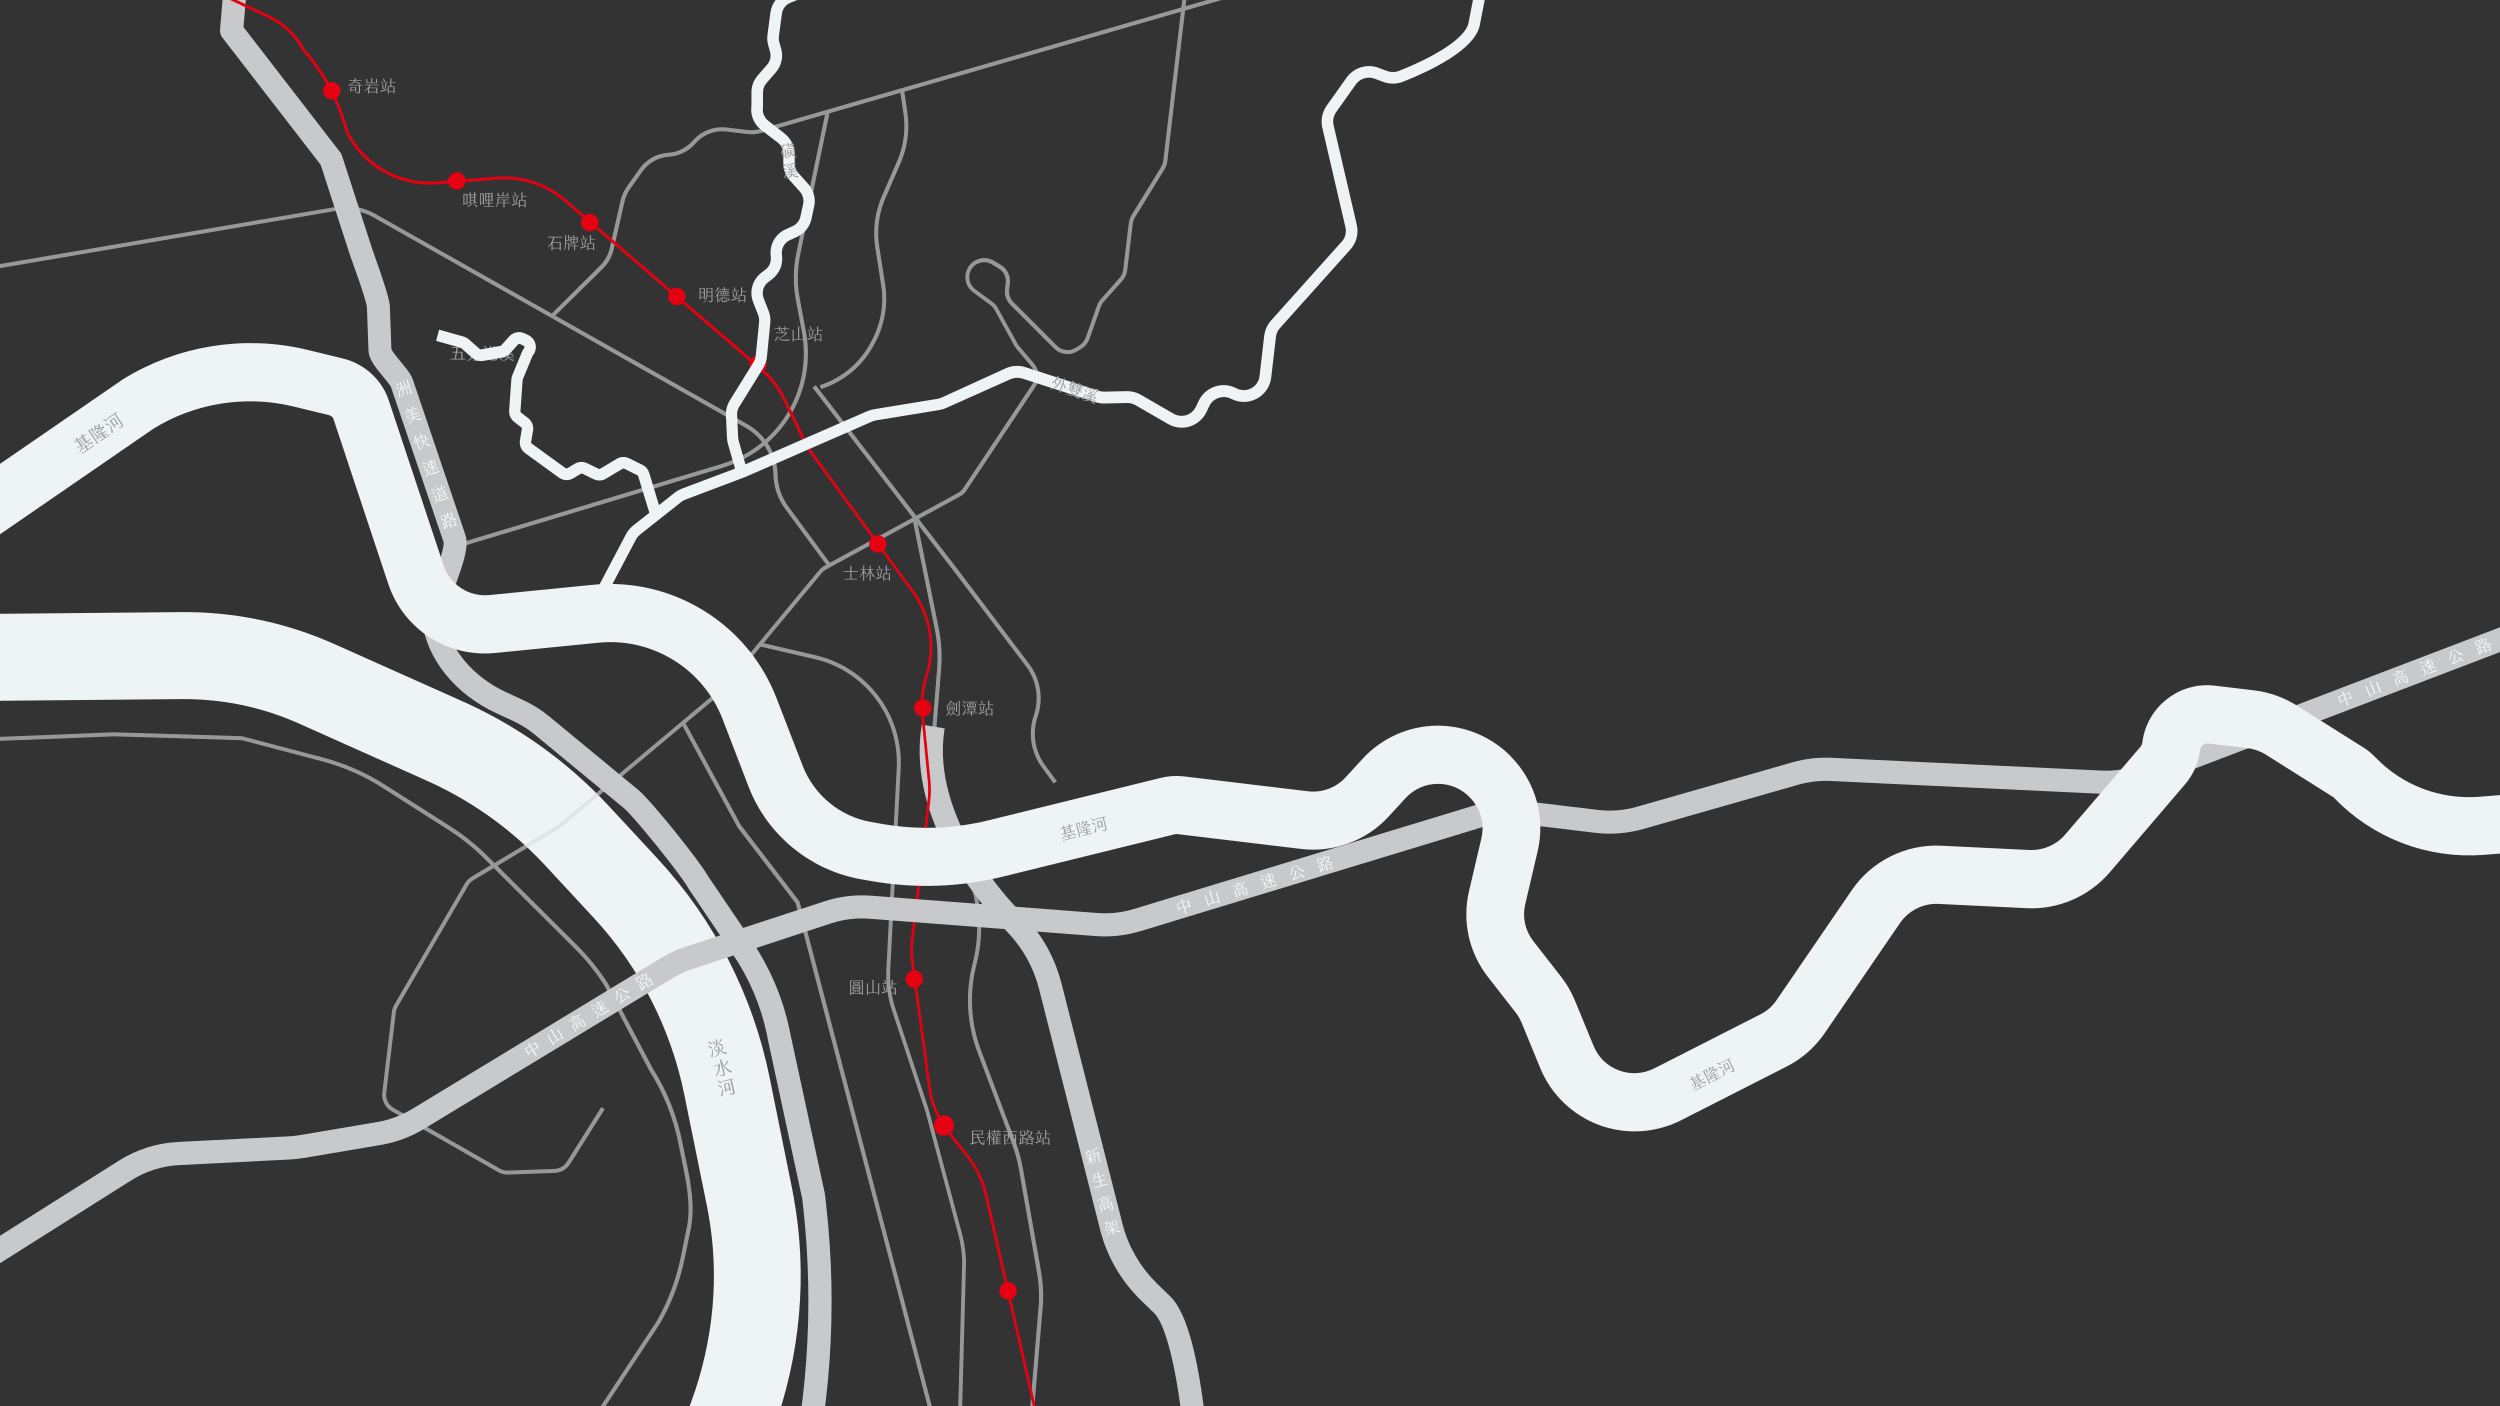 <?xml version="1.0" encoding="utf-8"?>
<!-- Generator: Adobe Illustrator 26.2.1, SVG Export Plug-In . SVG Version: 6.00 Build 0)  -->
<svg version="1.1" id="圖層_1" xmlns="http://www.w3.org/2000/svg" xmlns:xlink="http://www.w3.org/1999/xlink" x="0px" y="0px"
	 viewBox="0 0 1920 1080" style="enable-background:new 0 0 1920 1080;" xml:space="preserve">
<rect x="0" y="0" width="1920" height="1080" fill="#333333" stroke="none"/>
<style type="text/css">
	.st0{clip-path:url(#SVGID_00000122718170819155677380000013330627569869098939_);}
	.st1{fill:#EEF3F6;}
	.st2{opacity:0.6;}
	.st3{fill:#DBDCDC;}
	.st4{fill:#C8C9CA;}
	.st5{fill:#E50012;}
	.st6{fill:#9E9E9F;}
	.st7{fill:#F7F7F7;}
</style>
<g>
	<defs>
		<rect id="SVGID_1_" width="1920" height="1080"/>
	</defs>
	<clipPath id="SVGID_00000006679635840685653990000000283693722083226264_">
		<use xlink:href="#SVGID_1_"  style="overflow:visible;"/>
	</clipPath>
	<g style="clip-path:url(#SVGID_00000006679635840685653990000000283693722083226264_);">
		<path class="st1" d="M560.2,1190.8l-62.7-23l33.4-91.3c17.3-47.2,21.8-97.4,13-145.1c-0.3-1.6-0.6-3.2-0.9-4.8L525.6,841
			c-10.3-51-34.4-98.1-69.7-136.2l-36.5-39.4c-26.9-29.1-59-51.8-95.4-67.5l-0.4-0.2l-94-42c-28.6-12.8-58.9-19-90.2-18.8
			l-234.7,2.2l-0.6-66.8l234.7-2.2c40.9-0.4,80.7,7.9,118.1,24.6l93.8,41.9c44.9,19.4,84.5,47.4,117.7,83.3l36.5,39.4
			c43.7,47.2,73.5,105.4,86.2,168.4l17.3,85.6c0.4,2,0.8,3.9,1.1,5.9c10.9,59.5,5.4,121.8-16,180.2L560.2,1190.8z"/>
		<g class="st2">
			<path class="st3" d="M630.6,298.8l-1-3c16.6-5.3,30.3-16.7,38.6-31.9l1-1.8c7.2-13.1,9.9-28.5,7.5-43.2l-4.5-28.7
				c-2.1-13.4-0.4-27,5-39.4l11.7-26.9c5.1-11.6,6.8-24.4,4.9-36.9l-2.5-17l3.1-0.5l2.5,17c1.9,13.1,0.1,26.5-5.1,38.6L680.1,152
				c-5.2,11.9-6.8,24.9-4.8,37.7l4.5,28.7c2.4,15.4-0.4,31.5-7.9,45.2l-1,1.8C662.3,281.4,647.9,293.2,630.6,298.8z"/>
			<path class="st3" d="M389.7,902.1c-2.5,0-5-0.7-7.2-1.9l-81.7-46.7c-5.1-2.9-7.9-8.5-7.2-14.4l7.4-62c0.2-2,0.9-3.9,1.9-5.6
				l54.1-93c1.2-2.1,3-3.9,5.1-5.2l65.6-39.3c0.5-0.3,1-0.7,1.5-1l123.2-103.2c0.5-0.4,1-0.9,1.5-1.5l75-90.3
				c1.2-1.4,2.6-2.6,4.2-3.5l102.6-55.9c1.6-0.9,3-2.2,4-3.7l53.1-79.8c2.8-4.2,2.5-9.8-0.8-13.7l-11.5-13.7
				c-0.6-0.7-1.1-1.5-1.6-2.3l-15.1-27.4c-0.8-1.5-1.9-2.7-3.2-3.7l-13.3-9.8c-3.9-2.8-6.1-7.4-5.9-12.2c0.2-4.8,2.7-9.2,6.7-11.8
				c4.6-3,10.5-3.1,15.2-0.3l5.2,3.1c5,2.9,7.8,8.5,7.1,14.3l-0.6,4.9c-0.4,3.5,0.8,7,3.3,9.5l33.5,33.5c3.8,3.8,9.6,4.5,14.2,1.6
				l3.1-1.9c2.2-1.4,3.8-3.5,4.7-5.9l8.7-24.6c0.6-1.8,1.6-3.4,2.8-4.8l14.5-16.4c1.5-1.7,2.5-3.9,2.8-6.2l4.3-36
				c0.3-2.1,0.9-4.1,2-5.9l22.9-37.3c0.9-1.4,1.4-3,1.6-4.6l18.8-159.4l3.1,0.4l-18.8,159.4c-0.3,2.1-1,4.1-2,5.9l-22.9,37.3
				c-0.9,1.4-1.4,3-1.6,4.6l-4.3,36c-0.4,3-1.6,5.7-3.6,7.9l-14.5,16.3c-1,1.1-1.7,2.4-2.2,3.8l-8.7,24.6c-1.1,3.1-3.2,5.7-6,7.5
				l-3.1,1.9c-5.8,3.7-13.2,2.8-18.1-2l-33.5-33.5c-3.2-3.2-4.7-7.6-4.2-12l0.6-4.9c0.5-4.5-1.6-8.9-5.6-11.2l-5.2-3.1
				c-3.7-2.2-8.3-2.1-12,0.2c-3.2,2.1-5.1,5.4-5.2,9.3c-0.1,3.8,1.6,7.3,4.6,9.6l13.3,9.8c1.7,1.3,3.1,2.8,4.1,4.7l15.1,27.4
				c0.4,0.7,0.8,1.3,1.3,1.8l11.6,13.7c4.1,4.9,4.5,12.1,1,17.4l-53.1,79.8c-1.3,2-3.1,3.6-5.2,4.7l-102.6,55.9
				c-1.3,0.7-2.4,1.6-3.3,2.7l-75,90.3c-0.6,0.7-1.2,1.3-1.9,1.9L431,635.4c-0.6,0.5-1.2,0.9-1.9,1.3L363.6,676c-1.7,1-3,2.4-4,4.1
				l-54.1,93c-0.8,1.4-1.3,2.8-1.5,4.4l-7.4,62c-0.5,4.6,1.7,9,5.7,11.3l81.7,46.7c1.9,1.1,3.9,1.6,6.1,1.5l35.8-1.3
				c3.8-0.1,7.2-2.1,9.3-5.3l26.6-42.2l2.6,1.7L437.9,894c-2.6,4.1-7,6.6-11.8,6.8l-35.8,1.3C390.1,902.1,389.9,902.1,389.7,902.1z"
				/>
			<path class="st3" d="M425.8,243.1l-2.2-2.2l37.4-37.1c3.6-3.6,6.1-8,7.2-12.9l8.4-36.9c0.9-3.8,2.5-7.4,4.7-10.6l9.7-13.7
				c5.2-7.3,13.3-11.9,22.3-12.4c6.9-0.4,13.2-3.5,17.9-8.5l1.4-1.5c6.4-7,15.9-10.5,25.4-9.4l15.8,1.9c3.5,0.4,7,0.1,10.4-0.8
				L968.5-12l0.9,3L585.1,102c-3.8,1.1-7.7,1.4-11.6,0.9l-15.8-1.9c-8.5-1-16.9,2.1-22.7,8.4l-1.4,1.5c-5.2,5.7-12.3,9-20,9.5
				c-8,0.5-15.3,4.6-20,11.1l-9.7,13.7c-2,2.9-3.4,6-4.2,9.5l-8.4,36.9c-1.3,5.5-4,10.5-8,14.5L425.8,243.1z"/>
			<path class="st3" d="M635.6,435.1l-32.7-44.4c-5.6-7.6-8.7-16.6-8.9-26.1c-0.3-14.9-8.5-28.8-21.5-36.1L286.5,166.8
				c-8.5-4.8-18.5-6.5-28.1-4.9L-78,219.2l-0.5-3.1l336.4-57.2c10.3-1.8,21,0.1,30.1,5.2l286.1,161.7c13.9,7.9,22.8,22.7,23.1,38.8
				c0.2,8.8,3,17.2,8.2,24.3l32.7,44.4L635.6,435.1z"/>
			<path class="st3" d="M345.2,422.6l-0.9-3l209.8-63.3c3.6-1.1,7.1-2.4,10.6-3.9c37.7-16.8,58.7-56.9,51.1-97.5l-4.6-24.6
				c-2.2-11.8-2.1-23.8,0.3-35.5l22.6-109.1l3.1,0.6l-22.6,109.1c-2.3,11.4-2.5,22.9-0.3,34.3l4.6,24.6c7.9,42-13.9,83.5-52.9,100.9
				c-3.5,1.6-7.2,2.9-10.9,4.1L345.2,422.6z"/>
			<path class="st3" d="M733.3,1159.6L611.1,693.8l-44.7-58.3c0-0.1-0.1-0.1-0.1-0.2l-43.1-79.5l2.7-1.5l43.1,79.3l44.8,58.4
				c0.1,0.2,0.2,0.4,0.3,0.6l122.2,466.1L733.3,1159.6z"/>
			<path class="st3" d="M809.2,601.8l-9.9-13.6c-7.8-11.4-9.7-25.9-5.3-38.9c4.3-12.8,2.1-26.9-6.1-37.6L733,439.3L624,297.7
				l2.5-1.9l109.1,141.6l54.8,72.5c8.8,11.6,11.2,26.7,6.5,40.5c-4.1,12.1-2.3,25.5,4.9,36.1l9.9,13.5L809.2,601.8z"/>
			<path class="st3" d="M737,1152.9l-3.1-0.1l5-180.2c0.3-8-0.7-16-2.7-23.7l-25-93.4c-0.4-1.5-0.9-3.1-1.4-4.6l-24.9-75.3
				c-3.3-10-4.7-20.5-4.2-31l8-154.7c0.9-18.2-4.3-36.4-14.8-51.2c-11.6-16.4-28.7-28-48.3-32.5l-42.4-9.8l0.7-3l42.4,9.8
				c20.3,4.7,38.1,16.7,50.1,33.8c10.9,15.4,16.3,34.3,15.3,53.2l-8,154.7c-0.5,10.2,0.8,20.2,4,29.9l24.9,75.3
				c0.5,1.6,1,3.2,1.4,4.7l25,93.4c2.1,8,3.1,16.3,2.8,24.6L737,1152.9z"/>
			<path class="st3" d="M787.8,1159.3l-3.1-0.3l13.2-158.9c0.3-7.8-0.2-15.7-1.6-23.4L782.5,898c-1.2-6.7-3-13.4-5.4-19.8l-26.4-70
				c-8.3-22-9.6-45.6-3.7-68.4c6.2-24,4.1-49.7-6-72.4l-16.8-37.9c-7.7-17.3-10.9-36.3-9.4-55.1l4.9-60.9
				c0.8-10.3,0.2-20.7-1.9-30.8l-17-83.8l3.1-0.6l17,83.8c2.1,10.4,2.8,21.1,1.9,31.7l-4.9,60.9c-1.5,18.3,1.7,36.8,9.1,53.6
				l16.8,37.9c10.4,23.3,12.5,49.7,6.2,74.4c-5.7,22.1-4.5,45.1,3.6,66.5l26.4,70c2.5,6.6,4.4,13.4,5.6,20.3l13.9,78.8
				c1.4,7.9,2,16.1,1.6,24.1L787.8,1159.3z"/>
			<path class="st3" d="M408.4,1165.8l-2.6-1.7l98.3-149.1c8.8-15.2,15-31.7,18.6-48.9l4.6-22.4c3.7-17.7-0.2-36-3.9-53.7
				c-0.8-3.6-1.5-7.2-2.2-10.8c-3.9-20.3-11.5-39.5-22.6-57L464.2,757c-6.5-10.3-14.3-20-23.1-28.7L372,659.5
				c-8.4-8.4-17.8-15.9-27.9-22.3L293.6,605c-14.4-9.2-30.1-16-46.6-20.4l-61.3-16.1l-98.4-3l-185.1,7.4l-0.1-3.1l185.2-7.4l98.7,3
				c0.1,0,0.2,0,0.3,0.1l61.5,16.2c16.8,4.4,32.8,11.4,47.5,20.7l50.6,32.2c10.2,6.5,19.8,14.2,28.4,22.7l69.1,68.8
				c8.9,8.9,16.8,18.8,23.6,29.4l34.4,65.1c11.2,17.7,18.9,37.2,22.9,57.9c0.7,3.6,1.4,7.2,2.2,10.8c3.8,18,7.7,36.7,3.9,55
				l-4.6,22.4c-3.6,17.6-10,34.4-19,49.9L408.4,1165.8z"/>
		</g>
		<path class="st4" d="M618,1163.1l-17.3-4.4c19.3-75.7,24.8-153.4,16.2-231.1l-0.8-7l-26.8-124.2c0-0.1,0-0.2,0-0.2
			c-0.1-0.6-0.3-1.3-0.4-2.2c-4.7-21.9-13.5-42.6-26.3-61.5l-33.7-49.9c-0.2-0.3-0.4-0.6-0.5-0.9c-4.6-8.7-41.7-54.9-49.1-60.9
			L410.5,564c-4.9-4-10.3-7.4-16-10.1l-13.2-6.1c-31.6-14.5-53.5-41.6-57.1-70.6c-0.9-6.9,2.5-16.5,8.1-31.6
			c3.2-8.8,9.3-25.1,8.3-29.4l-40.3-118.9c-0.6-1.4-3.9-5.4-6.1-8.1c-5.5-6.6-10.7-12.9-11.2-19.4c0-0.1,0-0.3,0-0.4l-1.2-33.4
			c-0.2-2.2-2.1-9.9-11.7-36.4l-0.8-2.2c0-0.1-0.1-0.2-0.1-0.2l-22.9-70.6l-75.5-97.7c-1.4-1.8-2-4-1.8-6.2l6.1-72.6
			c0.3-3.6,2.8-6.7,6.3-7.8l84.3-25.6l5.2,17l-78.5,23.9L187,20.8l74.3,96.2c0.6,0.8,1.1,1.7,1.4,2.7l23.3,71.9l0.7,2
			c8.5,23.8,12.2,35.7,12.7,41.1c0,0.1,0,0.3,0,0.4l1.2,33c0.8,2.1,4.8,6.9,7.2,9.8c4.2,5,7.8,9.4,9.3,13.7l40.3,119.1
			c3,8.7-1.3,21.4-8.5,41.1c-2.9,7.9-7.3,19.9-7.1,23.2c2.8,22.5,21.2,44.8,46.9,56.6l13.2,6.1c7.1,3.3,13.9,7.5,19.9,12.5
			l68.8,56.8c9.1,7.5,46.7,54.1,53.2,65.9l33.5,49.5c14,20.8,23.8,43.5,28.9,67.7c0.2,1,0.4,1.8,0.5,2.5l26.9,124.6
			c0.1,0.3,0.1,0.6,0.1,0.9l0.8,7.4C643.5,1005.4,637.9,1085.3,618,1163.1z"/>
		<path class="st4" d="M929.9,1196.3l-17.7-2.1c1.8-15.3,1-56.2-3.7-98.1c-6-54.6-15.2-80.9-21.9-87.4l-10.5-10.2
			c-15.3-14.9-26.1-33.7-31.3-54.4l-46.8-184.5c-4-15.9-12-30.6-23.2-42.6l-7.8-8.4c-4.4-4.4-72-73.9-59.1-152.1l17.6,2.9
			c-11.6,69.9,53.6,136,54.2,136.7c0.1,0.1,0.2,0.2,0.2,0.2l7.9,8.5c13.2,14.2,22.6,31.6,27.4,50.3l46.8,184.5
			c4.4,17.5,13.6,33.4,26.5,46.1l10.5,10.2c12.1,11.8,21.2,44.8,27.1,98.2C930.5,1132.9,932.1,1177.7,929.9,1196.3z"/>
		<path class="st5" d="M814.7,1173.9l-58.8-257.3c-2.4-9.8-6.9-19.2-13.1-27.2l-15.2-19.3c-8-10.2-13.2-22.4-14.9-35.2l-13-95.9
			c-0.8-6.1-0.9-12.3-0.1-18.4l12.7-105.5c0.6-5.1,0.7-10.3,0.2-15.4l-5.1-51.5c-1-10,0.1-20,3.2-29.6c6.9-21.4,3.1-45.1-10.1-63.3
			L623,349.4c-2.6-3.6-4.9-7.5-6.9-11.5l-14.6-30.4c-4.2-8.9-10.2-16.6-17.6-23L433.3,154.8c-14.2-12.2-33-18.3-51.6-16.8l-45.6,3.6
			c-29.1,2.3-56.7-12.9-70.2-38.8l-0.1-0.2l-3.1-9.9c-6.3-20-16.6-38.1-30.5-53.8l-0.2-0.2c-5.7-10.8-14.9-19.6-25.9-24.8
			l-75.3-35.5c-13.6-6.4-28.9-7.2-43.1-2.1l-0.2,0L6.5-8.7l-0.4-2.2l81-15c14.7-5.2,30.6-4.4,44.7,2.3l75.3,35.5
			c11.4,5.4,21,14.5,26.9,25.6c14,15.9,24.4,34.3,30.8,54.5l3.1,9.8c13.2,25,39.9,39.7,68,37.5l45.6-3.6
			c19.2-1.5,38.6,4.8,53.2,17.4l150.7,129.7c7.7,6.6,13.8,14.6,18.2,23.8l14.6,30.4c1.9,3.9,4.1,7.7,6.6,11.1L702.1,454
			c13.7,18.8,17.6,43.2,10.5,65.3c-3,9.3-4,19-3.1,28.7l5.1,51.5c0.5,5.3,0.5,10.6-0.2,15.9l-12.7,105.5c-0.7,5.9-0.7,11.9,0.1,17.8
			l13,95.9c1.7,12.5,6.7,24.3,14.4,34.1l15.2,19.3c6.4,8.2,11.1,17.9,13.6,28l58.8,257.3L814.7,1173.9z"/>
		<path class="st5" d="M715.4,543.7c0,3.7-3,6.7-6.7,6.7s-6.7-3-6.7-6.7c0-3.7,3-6.7,6.7-6.7S715.4,540.1,715.4,543.7z"/>
		<path class="st4" d="M-142,1059.8l-9.5-15.1L91.3,891.4c13.6-8.6,29.4-13.6,45.5-14.4l85-4.3c3-0.1,6-0.5,8.9-1l59-10
			c9.5-1.6,18.5-5,26.8-10L507.2,736c6.1-3.7,12.7-6.8,19.6-9l106.1-34.7c11.8-3.9,24-5.3,36.4-4.4l173.5,13.3
			c9.5,0.7,18.9-0.3,28-3.1l261.3-79.5c12.6-3.8,25.5-5,38.5-3.4l56.5,6.8c10.1,1.2,20.2,0.4,30-2.4l119.4-34.1
			c9.8-2.8,20-4,30.2-3.5l207.2,9.8c10.5,0.5,20.9-1.2,30.8-4.9l656.6-250.8l6.4,16.6l-656.6,250.8c-12.2,4.7-24.9,6.7-38,6.1
			l-207.2-9.8c-8.3-0.4-16.5,0.6-24.5,2.8l-119.4,34.1c-12.1,3.4-24.5,4.4-37,2.9l-56.5-6.8c-10.6-1.3-21.1-0.3-31.2,2.8
			l-261.3,79.5c-11.2,3.4-22.9,4.7-34.6,3.8l-173.5-13.3c-10-0.8-19.9,0.4-29.5,3.5L532.3,744c-5.5,1.8-10.9,4.3-15.9,7.3L325.6,867
			c-10.2,6.2-21.3,10.3-33,12.3l-59,10c-3.6,0.6-7.3,1-11,1.2l-85,4.3c-13.1,0.7-25.8,4.7-36.8,11.7L-142,1059.8z"/>
		<path class="st5" d="M780.9,991.4c0,3.7-3,6.7-6.7,6.7s-6.7-3-6.7-6.7s3-6.7,6.7-6.7S780.9,987.7,780.9,991.4z"/>
		<path class="st5" d="M732.8,864.4c0,4.3-3.5,7.8-7.8,7.8s-7.8-3.5-7.8-7.8s3.5-7.8,7.8-7.8S732.8,860.1,732.8,864.4z"/>
		<g>
			<g>
				<path class="st6" d="M754.8,879.2c-1.7-0.4-3.2-2.5-3.9-5.2h-3.5v3.7c1.3-0.3,2.6-0.6,3.6-0.9l0.1,0.4c-1.5,0.7-4.3,1.6-5.7,1.9
					l-0.3-1c0.4-0.1,0.9-0.1,1.4-0.2v-9.6h8.3v3.2h-3.6c0.1,0.7,0.2,1.4,0.4,2h4.3v0.5h-4.1c0.7,2.3,1.9,3.9,3.1,4.2
					c0.5,0.1,0.6-0.2,0.6-2.6h0.4C756.2,878.5,756.2,879.6,754.8,879.2z M747.4,871h6.6v-2.2h-6.6V871z M750.7,873.6
					c-0.2-0.6-0.3-1.3-0.4-2h-3v2H750.7z"/>
				<path class="st6" d="M760.3,872.4v7h-0.8v-6.5c-0.4,1.2-1,2.5-1.7,3.4l-0.3-0.2c0.7-1.2,1.5-3.1,1.9-5.1h-1.6v-0.5h1.7v-2.7h0.8
					v2.7h1.4v0.5h-1.4v0.8c0.5,0.6,1.1,1.4,1.6,2l-0.7,0.5C760.9,873.6,760.6,873,760.3,872.4z M766,878.2h2.7v0.5h-5.4v0.6h-0.8
					v-4.4c-0.4,0.5-0.8,0.9-1.3,1.3l-0.2-0.3c1-1,1.7-2.2,2.2-3.5l0.7,0.3c-0.1,0.3-0.3,0.6-0.6,1h2.4c-0.4-0.4-0.8-0.7-1.1-1
					l0.2-0.3c0.4,0.2,1.1,0.5,1.6,0.9l-0.3,0.4h2.5v0.5H766v1h2.3v0.5H766v1h2.3v0.5H766V878.2z M768.8,868.7v0.5h-1.9v0.8h-0.7
					v-0.8h-2.1v0.8h-0.8v-0.8h-2v-0.5h2v-1h0.8v1h2.1v-1h0.7v1H768.8z M764.8,872.3h-2.7v-1.9h2.7V872.3z M764.2,870.8h-1.4v1.1h1.4
					V870.8z M765.3,874.2h-2v1h2V874.2z M765.3,875.6h-2v1h2V875.6z M765.3,877.2h-2v1.1h2V877.2z M768.3,872.3h-2.8v-1.9h2.8V872.3
					z M767.7,870.8h-1.4v1.1h1.4V870.8z"/>
				<path class="st6" d="M777.3,869.2v2.2h3.1v7.8h-0.9v-1.1h-7.4v1.1h-0.9v-7.8h2.8v-2.2h-3.7v-0.5h10.9v0.5H777.3z M779.5,877.7
					v-2h-1.6c-1.3,0-1.5-0.3-1.5-1.4V872h-1.5v0.3c0,1.5-0.3,3.3-2.2,4.6l-0.2-0.3c1.5-1.5,1.6-3,1.6-4.4V872h-2v5.7H779.5z
					 M776.4,869.2h-1.5v2.2h1.5V869.2z M779.5,872h-2.2v2c0,0.7,0.2,0.9,0.9,0.9h1.3V872z"/>
				<path class="st6" d="M787.6,876.7l0.2,0.4c-1.1,0.6-3.4,1.5-4.9,1.9l-0.3-0.9c0.3,0,0.5-0.1,0.8-0.1v-4.4h0.8v4.3
					c0.3-0.1,0.6-0.1,0.9-0.2v-5.4h-1.6v-3.8h3.8v3.8h-1.4v1.7h1.7v0.5h-1.7v2.9C786.5,877,787.1,876.8,787.6,876.7z M784.3,871.6
					h2.3v-2.8h-2.3V871.6z M794.2,874.1l-0.4,1c-1.3-0.5-2.3-1.1-3.1-1.8c-1,0.9-2.2,1.6-3.8,2.1l-0.1-0.4c1.4-0.5,2.6-1.3,3.4-2.2
					c-0.6-0.7-1.1-1.4-1.4-2.2c-0.3,0.5-0.7,1-1.1,1.4l-0.3-0.3c0.8-1.1,1.3-2.6,1.7-4.1l0.9,0.3c-0.1,0.4-0.3,0.8-0.5,1.2h2.4
					l0.2-0.2l0.9,0.4c-0.4,1.3-1,2.4-1.8,3.3C792.1,873.3,793.1,873.8,794.2,874.1z M788.3,875h4.8v4.3h-0.8v-0.8h-3.2v0.8h-0.8V875
					z M790.6,872.3c0.6-0.8,1.1-1.7,1.3-2.7h-2.7c-0.1,0.2-0.2,0.4-0.3,0.6C789.4,871,790,871.7,790.6,872.3z M789.1,878h3.2v-2.5
					h-3.2V878z"/>
				<path class="st6" d="M800.3,875.9l0.1,0.4c-1,0.6-3.4,1.4-4.9,1.8l-0.3-1c0.8-0.1,1.9-0.3,2.9-0.6c0.3-1.3,0.7-3.5,0.9-5.2
					l0.9,0.2c-0.3,1.7-0.8,3.7-1.3,4.9C799.2,876.3,799.8,876.1,800.3,875.9z M800.8,870.8h-5.4v-0.5h5.4V870.8z M796.1,871.5
					l0.4-0.1c0.6,1.3,1.1,3.1,1.2,4.4l-0.9,0.2C796.7,874.7,796.4,872.7,796.1,871.5z M797.8,870.2c-0.2-0.8-0.5-1.7-0.8-2.4
					l0.4-0.2c0.5,0.7,1,1.6,1.3,2.3L797.8,870.2z M803.4,871.1v2.7h2.5v5.4h-0.8v-1h-3.6v1.1h-0.8v-5.5h1.9v-6.1h0.9v2.9h3.1v0.5
					H803.4z M801.5,874.3v3.4h3.6v-3.4H801.5z"/>
			</g>
		</g>
		<path class="st5" d="M708.9,752c0,3.7-3,6.7-6.7,6.7s-6.7-3-6.7-6.7c0-3.7,3-6.7,6.7-6.7S708.9,748.3,708.9,752z"/>
		<g>
			<g>
				<path class="st6" d="M652.9,753h9.8v11.1h-0.8v-0.7h-8.2v0.7h-0.8V753z M661.9,762.9v-9.4h-8.2v9.4H661.9z M654.2,762.5
					c0.9-0.3,1.9-1,2.6-1.5l0.7,0.4c-0.9,0.6-2.1,1.2-3.2,1.5L654.2,762.5z M654.8,756.7h5.9v4.1h-5.9V756.7z M655.4,754.2h4.8v1.9
					h-4.8V754.2z M659.9,757.9v-0.7h-4.3v0.7H659.9z M659.9,759v-0.7h-4.3v0.7H659.9z M659.9,760.3v-0.8h-4.3v0.8H659.9z
					 M659.4,755.6v-0.9h-3.2v0.9H659.4z M658.2,761.3l0.1-0.3c0.9,0.2,2.3,0.7,3,1.1l-0.4,0.7C660.3,762.4,659,761.7,658.2,761.3z"
					/>
				<path class="st6" d="M675.2,755.1v8.9h-0.8v-1.3h-7.8v1.4h-0.8v-8.9h0.8v7h3.4v-9.7h0.9v9.7h3.5v-7.1H675.2z"/>
				<path class="st6" d="M682.4,760.7l0.1,0.4c-1,0.6-3.4,1.4-4.9,1.8l-0.3-1c0.8-0.1,1.9-0.3,2.9-0.6c0.3-1.3,0.7-3.5,0.9-5.2
					l0.9,0.2c-0.3,1.7-0.8,3.7-1.3,4.9C681.3,761.1,681.9,760.9,682.4,760.7z M682.9,755.6h-5.4v-0.5h5.4V755.6z M678.2,756.3
					l0.4-0.1c0.6,1.3,1.1,3.1,1.2,4.4l-0.9,0.2C678.8,759.5,678.4,757.5,678.2,756.3z M679.8,755c-0.2-0.8-0.5-1.7-0.8-2.4l0.4-0.2
					c0.5,0.7,1,1.6,1.3,2.3L679.8,755z M685.5,755.9v2.7h2.5v5.4h-0.8v-1h-3.6v1.1h-0.8v-5.5h1.9v-6.1h0.9v2.9h3.1v0.5H685.5z
					 M683.5,759.1v3.4h3.6v-3.4H683.5z"/>
			</g>
		</g>
		<g>
			<g>
				<path class="st6" d="M728.7,541.3c-0.6,0.6-1.4,1.1-2.1,1.5l-0.2-0.3c1.7-1.2,3-2.7,3.8-4.5l0.9,0.4l-0.3,0.5
					c1.1,0.6,2.4,1.5,3,2l-0.6,0.7c-0.5-0.6-1.6-1.5-2.6-2.4C730.1,539.9,729.5,540.6,728.7,541.3l3.5-0.1v0.5h-3.5V541.3z
					 M728.9,547.6c-0.4,0.9-1.1,1.7-2,2.2l-0.2-0.3c1-0.9,1.6-2.1,1.9-3.7l0.9,0.2c-0.1,0.4-0.2,0.8-0.4,1.2c0.5,0.3,1,0.7,1.4,1.1
					l-0.5,0.6C729.6,548.4,729.2,548,728.9,547.6z M727.3,542.7h2.7v2.8h-2.7V542.7z M728,545h1.3v-1.8H728V545z M732.2,547.2
					c0.6,0.4,1.3,0.9,1.7,1.4l-0.6,0.6c-0.4-0.6-0.9-1.2-1.3-1.6c-0.4,0.9-1.1,1.7-2,2.3l-0.2-0.3c1.1-0.9,1.6-2.1,2-3.7l0.8,0.2
					C732.5,546.4,732.4,546.8,732.2,547.2z M730.8,542.7h2.6v2.8h-2.6V542.7z M731.5,545h1.2v-1.8h-1.2V545z M737.1,538.2v10.3
					c0,1.1-0.7,1.6-2.9,0.8l0.1-0.4c1.8,0.2,2,0.2,2-0.6v-10.1H737.1z M735,546.8h-0.8v-7.3h0.8V546.8z"/>
				<path class="st6" d="M739,541.2l0.2-0.3c0.6,0.4,1.6,1.1,2.3,1.8l-0.7,0.7C740.4,542.7,739.5,541.7,739,541.2z M739.3,548.8
					c0.7-1.1,1.7-3.4,2.3-4.9l0.4,0.1c-0.4,1.6-1.3,4.2-1.8,5.2L739.3,548.8z M739.4,538.3l0.3-0.3c0.7,0.5,1.5,1.3,2,1.9l-0.7,0.6
					C740.7,540,740,539,739.4,538.3z M745.7,547.8h-4v-0.5h4v-0.9h-2.6v-3h6v3h-2.6v0.9h3.8v0.5h-3.8v2h-0.8V547.8z M742.6,540.4
					h2.1v-1h-2.8v-0.5h8.4v0.5h-2.8v1h2.1v2.3h-7V540.4z M744.7,542.2v-1.4h-1.3v1.4H744.7z M748.3,544.7v-0.8h-4.4v0.8H748.3z
					 M748.3,546v-0.9h-4.4v0.9H748.3z M746.8,540.4v-1h-1.3v1H746.8z M746.8,542.2v-1.4h-1.3v1.4H746.8z M748.8,542.2v-1.4h-1.3v1.4
					H748.8z"/>
				<path class="st6" d="M756.6,546.3l0.1,0.4c-1,0.6-3.4,1.4-4.9,1.8l-0.3-1c0.8-0.1,1.9-0.3,2.9-0.6c0.3-1.3,0.7-3.5,0.9-5.2
					l0.9,0.2c-0.3,1.7-0.8,3.7-1.3,4.9C755.6,546.7,756.1,546.5,756.6,546.3z M757.2,541.3h-5.4v-0.5h5.4V541.3z M752.4,542l0.4-0.1
					c0.6,1.3,1.1,3.1,1.2,4.4l-0.9,0.2C753,545.1,752.7,543.2,752.4,542z M754.1,540.6c-0.2-0.8-0.5-1.7-0.8-2.4l0.4-0.2
					c0.5,0.7,1,1.6,1.3,2.3L754.1,540.6z M759.7,541.6v2.7h2.5v5.4h-0.8v-1h-3.6v1.1H757v-5.5h1.9v-6.1h0.9v2.9h3.1v0.5H759.7z
					 M757.8,544.8v3.4h3.6v-3.4H757.8z"/>
			</g>
		</g>
		<path class="st5" d="M680.9,417.8c0,3.7-3,6.7-6.7,6.7c-3.7,0-6.7-3-6.7-6.7c0-3.7,3-6.7,6.7-6.7
			C677.9,411.1,680.9,414.1,680.9,417.8z"/>
		<g>
			<g>
				<path class="st6" d="M648.6,444.5h4.4v-5.3h-5.1v-0.6h5.1v-4h0.9v4h5.1v0.6h-5.1v5.3h4.4v0.6h-9.7V444.5z"/>
				<path class="st6" d="M663.7,439.1v6.9h-0.8v-6.4c-0.5,1.4-1.6,3.1-2.3,3.8l-0.3-0.3c0.8-1.1,2-3.1,2.5-5.4h-2v-0.5h2.1v-2.8h0.8
					v2.8h1.8v0.5h-1.8v0.8c0.6,0.6,1.5,1.5,2,2.2l-0.7,0.5C664.7,440.6,664.2,439.8,663.7,439.1z M671,443.4
					c-0.9-1.1-1.8-2.8-2.3-4.5v7.2h-0.8v-6.8c-0.6,1.5-1.8,3.4-3,4.4l-0.3-0.3c1.2-1.3,2.5-3.4,3.1-5.7h-1.8v-0.5h2v-2.8h0.8v2.8
					h2.3v0.5h-2.2c0.6,2.1,1.8,3.9,3,4.9L671,443.4z"/>
				<path class="st6" d="M677.9,442.6l0.1,0.4c-1,0.6-3.4,1.4-4.9,1.8l-0.3-1c0.8-0.1,1.9-0.3,2.9-0.6c0.3-1.3,0.7-3.5,0.9-5.2
					l0.9,0.2c-0.3,1.7-0.8,3.7-1.3,4.9C676.8,442.9,677.4,442.7,677.9,442.6z M678.4,437.5H673V437h5.4V437.5z M673.7,438.2l0.4-0.1
					c0.6,1.3,1.1,3.1,1.2,4.4l-0.9,0.2C674.3,441.4,674,439.4,673.7,438.2z M675.4,436.9c-0.2-0.8-0.5-1.7-0.8-2.4l0.4-0.2
					c0.5,0.7,1,1.6,1.3,2.3L675.4,436.9z M681,437.8v2.7h2.5v5.4h-0.8v-1h-3.6v1.1h-0.8v-5.5h1.9v-6.1h0.9v2.9h3.1v0.5H681z
					 M679.1,441v3.4h3.6V441H679.1z"/>
			</g>
		</g>
		<path class="st5" d="M588.9,279.7c0,3.7-3,6.7-6.7,6.7s-6.7-3-6.7-6.7c0-3.7,3-6.7,6.7-6.7S588.9,276,588.9,279.7z"/>
		<g>
			<g>
				<path class="st6" d="M598.1,252.6h-3v-0.5h3v-1.5h0.8v1.5h3.5v-1.4h0.8v1.5h3.1v0.5h-3.1v1.4h-0.8v-1.4H599v1.4h-0.8V252.6z
					 M606.4,260.6l-0.3,1c-1.2,0.1-2.5,0.2-4,0.1c-4.2-0.1-4.2-2.9-4.7-2.8c-0.4,0-0.9,1.7-1.4,3.1l-0.9-0.5
					c0.8-1.5,1.5-3.1,2.2-3.1c0.4,0,0.6,0.6,1.1,1.2c1.9-0.9,3.8-2.1,5-3.7H596v-0.5h4.6c-0.4-0.7-0.8-1.5-1.2-2.1l0.3-0.3
					c0.5,0.5,1.3,1.3,1.7,1.9l-0.6,0.4h2.5l0.4-0.2l0.9,0.6c-1.4,1.9-3.8,3.3-6,4.1c0.6,0.6,1.6,1.1,3.4,1.1
					C603.6,260.9,605.2,260.8,606.4,260.6z"/>
				<path class="st6" d="M618.1,253.3v8.9h-0.8v-1.3h-7.8v1.4h-0.8v-8.9h0.8v7h3.4v-9.7h0.9v9.7h3.5v-7.1H618.1z"/>
				<path class="st6" d="M625.2,258.8l0.1,0.4c-1,0.6-3.4,1.4-4.9,1.8l-0.3-1c0.8-0.1,1.9-0.3,2.9-0.6c0.3-1.3,0.7-3.5,0.9-5.2
					l0.9,0.2c-0.3,1.7-0.8,3.7-1.3,4.9C624.2,259.2,624.7,259,625.2,258.8z M625.8,253.8h-5.4v-0.5h5.4V253.8z M621,254.5l0.4-0.1
					c0.6,1.3,1.1,3.1,1.2,4.4l-0.9,0.2C621.6,257.6,621.3,255.7,621,254.5z M622.7,253.1c-0.2-0.8-0.5-1.7-0.8-2.4l0.4-0.2
					c0.5,0.7,1,1.6,1.3,2.3L622.7,253.1z M628.3,254.1v2.7h2.5v5.4H630v-1h-3.6v1.1h-0.8v-5.5h1.9v-6.1h0.9v2.9h3.1v0.5H628.3z
					 M626.4,257.3v3.4h3.6v-3.4H626.4z"/>
			</g>
		</g>
		<path class="st5" d="M526.5,227.7c0,3.7-3,6.7-6.7,6.7c-3.7,0-6.7-3-6.7-6.7c0-3.7,3-6.7,6.7-6.7C523.5,221,526.5,224,526.5,227.7
			z"/>
		<g>
			<g>
				<path class="st6" d="M540.5,228.5h-2.4v1.5h-0.8v-8.7h4.1v8.3h-0.8V228.5z M538.1,224.6h2.4v-2.8h-2.4V224.6z M540.5,228v-3
					h-2.4v3H540.5z M547.2,221.1v10c0,1.3-1.4,1.3-3.5,0.5l0.1-0.4c2.2,0.4,2.6,0.3,2.6-0.4v-3.2h-3.2c-0.2,2.2-1,3.6-2.8,4.8
					l-0.2-0.3c2-1.7,2.3-3,2.3-6.7v-4.2H547.2z M546.4,227.1v-2.6h-3.1v1.1c0,0.5,0,1,0,1.5H546.4z M543.3,221.6v2.4h3.1v-2.4H543.3
					z"/>
				<path class="st6" d="M549.3,224.5l-0.2-0.3c0.9-0.9,1.7-2.4,2.3-3.7l0.9,0.4C551.6,222.2,550.4,223.8,549.3,224.5z M551.6,225.7
					v6.5h-0.8v-5.4c-0.4,0.5-0.9,1-1.4,1.4l-0.2-0.3c1.2-1.2,2.2-3.1,2.8-4.8l0.9,0.4C552.5,224.1,552.1,224.9,551.6,225.7z
					 M553.1,228.5l0.4,0.1c0,1.1-0.3,2.3-0.7,3l-0.8-0.4C552.6,230.5,553,229.6,553.1,228.5z M560.3,227.4h-8v-0.5h8V227.4z
					 M555.9,222.4h-3.3v-0.5h3.3v-1.4h0.8v1.4h3.4v0.5h-3.4v1h2.8v2.7h-6.2v-2.7h2.6V222.4z M555.1,223.9h-1.1v1.7h1.1V223.9z
					 M558.4,229.3c0.5,2.1,0.1,2.5-0.8,2.6c-0.6,0-1.3,0-2,0c-1.1-0.1-1.4-0.3-1.4-1.3v-2.5h0.8v2.4c0,0.5,0.1,0.6,0.7,0.6
					c0.5,0,1.2,0,1.7,0c0.5,0,0.6-0.2,0.5-1.8H558.4z M555.8,227.6c0.6,0.4,1.3,1,1.8,1.6l-0.6,0.6c-0.4-0.6-1-1.3-1.5-1.9
					L555.8,227.6z M555.8,223.9v1.7h1.1v-1.7H555.8z M557.6,225.6h1.1v-1.7h-1.1V225.6z M560.5,230.8l-0.8,0.4
					c-0.3-0.8-0.7-1.9-1.1-2.7l0.3-0.2C559.5,228.9,560.1,230,560.5,230.8z"/>
				<path class="st6" d="M566.8,228.8l0.1,0.4c-1,0.6-3.4,1.4-4.9,1.8l-0.3-1c0.8-0.1,1.9-0.3,2.9-0.6c0.3-1.3,0.7-3.5,0.9-5.2
					l0.9,0.2c-0.3,1.7-0.8,3.7-1.3,4.9C565.7,229.1,566.3,228.9,566.8,228.8z M567.3,223.7h-5.4v-0.5h5.4V223.7z M562.6,224.4
					l0.4-0.1c0.6,1.3,1.1,3.1,1.2,4.4l-0.9,0.2C563.2,227.6,562.8,225.6,562.6,224.4z M564.2,223.1c-0.2-0.8-0.5-1.7-0.8-2.4
					l0.4-0.2c0.5,0.7,1,1.6,1.3,2.3L564.2,223.1z M569.9,224v2.7h2.5v5.4h-0.8v-1h-3.6v1.1h-0.8v-5.5h1.9v-6.1h0.9v2.9h3.1v0.5
					H569.9z M567.9,227.2v3.4h3.6v-3.4H567.9z"/>
			</g>
		</g>
		<circle class="st5" cx="452.9" cy="170.9" r="6.7"/>
		<g>
			<g>
				<path class="st6" d="M425.9,182.3c-0.3,1.3-0.8,2.6-1.5,3.7h6.3v6.1h-0.9v-1.3h-5.4v1.4h-0.9v-4.9c-0.8,1.1-1.7,2-2.7,2.7
					l-0.3-0.3c1.9-1.7,3.6-4.1,4.3-7.3h-3.9v-0.6h10.8v0.6H425.9z M424.4,190.3h5.4v-3.8h-5.4V190.3z"/>
				<path class="st6" d="M434.7,186.6h2.5v5.5h-0.8v-5.1h-1.7c-0.1,2.9-0.4,4.2-1.3,5.2l-0.3-0.2c0.7-1.2,0.9-2.5,0.9-6.4v-5.1h0.8
					v3.8h1.5v-3.7h0.8v3.7h0.7v0.5h-2.9v0.8C434.7,186.1,434.7,186.4,434.7,186.6z M444.4,188.7v0.5h-2.7v3.1h-0.8v-3.1h-3.5v-0.5
					h3.5v-1.8h0.8v1.8H444.4z M439.9,186.3h-1.9v-4.4h2c0.1-0.4,0.2-0.8,0.3-1.4l0.8,0.2c-0.2,0.5-0.5,0.9-0.7,1.2h3.3v4.4h-3.1
					c-0.5,1-1.4,1.6-2.8,2l-0.1-0.4C438.8,187.5,439.5,187.1,439.9,186.3z M438.9,183.8h1.6c0-0.4,0-0.9,0-1.5h-1.6V183.8z
					 M440.1,185.8c0.1-0.4,0.2-0.9,0.3-1.5h-1.6v1.5H440.1z M443,184.3h-1.8c-0.1,0.6-0.2,1.1-0.3,1.5h2.1V184.3z M443,182.4h-1.7
					c0,0.5,0,1,0,1.5h1.7V182.4z"/>
				<path class="st6" d="M450.7,188.8l0.1,0.4c-1,0.6-3.4,1.4-4.9,1.8l-0.3-1c0.8-0.1,1.9-0.3,2.9-0.6c0.3-1.3,0.7-3.5,0.9-5.2
					l0.9,0.2c-0.3,1.7-0.8,3.7-1.3,4.9C449.7,189.2,450.2,189,450.7,188.8z M451.3,183.8h-5.4v-0.5h5.4V183.8z M446.5,184.4l0.4-0.1
					c0.6,1.3,1.1,3.1,1.2,4.4l-0.9,0.2C447.1,187.6,446.8,185.7,446.5,184.4z M448.2,183.1c-0.2-0.8-0.5-1.7-0.8-2.4l0.4-0.2
					c0.5,0.7,1,1.6,1.3,2.3L448.2,183.1z M453.8,184v2.7h2.5v5.4h-0.8v-1h-3.6v1.1h-0.8v-5.5h1.9v-6.1h0.9v2.9h3.1v0.5H453.8z
					 M451.9,187.2v3.4h3.6v-3.4H451.9z"/>
			</g>
		</g>
		<path class="st5" d="M357.6,139c0,3.7-3,6.7-6.7,6.7c-3.7,0-6.7-3-6.7-6.7c0-3.7,3-6.7,6.7-6.7C354.6,132.3,357.6,135.3,357.6,139
			z"/>
		<g>
			<g>
				<path class="st6" d="M355.9,148.9h3.1v8.4h-0.8v-1h-1.5v1.2h-0.8V148.9z M358.2,155.9v-6.4h-1.5v6.4H358.2z M358.8,158.9
					c1-0.6,2.2-1.6,2.9-2.7l0.8,0.5c-0.8,0.9-2.2,2-3.5,2.5L358.8,158.9z M359.3,155.6h1.4V150h-1.2v-0.5h1.2v-1.9h0.8v1.9h2.6v-1.9
					h0.9v1.9h1.3v0.5H365v5.5h1.4v0.5h-7.1V155.6z M364.1,151.5V150h-2.6v1.4H364.1z M364.1,153.4V152h-2.6v1.5H364.1z M364.1,155.6
					v-1.6h-2.6v1.6H364.1z M363.4,156.7l0.2-0.3c1,0.5,2.3,1.4,3.1,2.1l-0.6,0.7C365.5,158.5,364.3,157.4,363.4,156.7z"/>
				<path class="st6" d="M368.6,148.6h3.1v8.4h-0.8v-1h-1.5v1.3h-0.8V148.6z M370.8,155.6v-6.4h-1.5v6.4H370.8z M371.5,158.3h3.5
					v-2.1h-2.7v-0.5h2.7v-1.8h-1.6v0.9h-0.8v-6.6h5.7v6.5h-0.8v-0.8h-1.6v1.8h2.9v0.5h-2.9v2.1h3.4v0.5h-7.8V158.3z M375,150.9v-2.1
					h-1.6v2.1H375z M375,153.4v-2.1h-1.6v2.1H375z M377.4,150.9v-2.1h-1.6v2.1H377.4z M377.4,153.4v-2.1h-1.6v2.1H377.4z"/>
				<path class="st6" d="M380.7,159c1.2-1.5,1.3-2.9,1.3-7.4h9.5v0.5h-8.6c0,4-0.3,5.6-1.9,7.1L380.7,159z M382.2,148.1h0.8v2h2.9
					v-2.5h0.8v2.5h2.8v-2h0.8v2.5h-8.2V148.1z M386.7,156.1h-3.7v-0.5h3.7v-1.8h-3.1v-0.5h7.2v0.5h-3.3v1.8h4v0.5h-4v3.2h-0.9V156.1
					z"/>
				<path class="st6" d="M398.1,155.8l0.1,0.4c-1,0.6-3.4,1.4-4.9,1.8l-0.3-1c0.8-0.1,1.9-0.3,2.9-0.6c0.3-1.3,0.7-3.5,0.9-5.2
					l0.9,0.2c-0.3,1.7-0.8,3.7-1.3,4.9C397,156.2,397.6,156,398.1,155.8z M398.6,150.8h-5.4v-0.5h5.4V150.8z M393.9,151.4l0.4-0.1
					c0.6,1.3,1.1,3.1,1.2,4.4l-0.9,0.2C394.5,154.6,394.2,152.7,393.9,151.4z M395.6,150.1c-0.2-0.8-0.5-1.7-0.8-2.4l0.4-0.2
					c0.5,0.7,1,1.6,1.3,2.3L395.6,150.1z M401.2,151v2.7h2.5v5.4h-0.8v-1h-3.6v1.1h-0.8v-5.5h1.9v-6.1h0.9v2.9h3.1v0.5H401.2z
					 M399.3,154.2v3.4h3.6v-3.4H399.3z"/>
			</g>
		</g>
		<g>
			<path class="st6" d="M357.3,275.5v0.6H346v-0.6h3.2c0.3-1.7,0.6-3.2,0.8-4.7h-2.5v-0.6h2.6c0.2-1,0.3-2,0.4-3H347v-0.6h9.3v0.6
				h-4.8c-0.1,1.1-0.3,2-0.4,3h4.1v5.3H357.3z M350.1,275.5h4.1v-4.7H351C350.7,272.3,350.5,273.8,350.1,275.5z"/>
			<path class="st6" d="M360.6,270.6h7c-0.1,2.5-0.4,4.7-0.5,5.5c-0.2,1.1-1.1,1.5-3.9,0.5l0.1-0.4c2.5,0.4,2.8,0.4,2.9-0.4
				c0.2-0.9,0.3-2.7,0.4-4.6h-2.9c-0.3,2.3-1.1,5-4.6,6.2l-0.2-0.4c2.9-1.4,3.6-3.7,3.9-5.8h-2.3v-0.4c-0.5,0.5-1,0.9-1.7,1.3
				l-0.2-0.3c1.9-1.5,2.9-3.3,3.5-5.4l0.9,0.3C362.5,267.9,361.8,269.4,360.6,270.6z M370,270.7l-0.6,1c-1.9-1.1-3.1-2.7-3.6-5.1
				h-2.3v-0.6h2.7C366.7,268.1,367.8,269.7,370,270.7z"/>
			<path class="st6" d="M372.9,270.6c-0.5-0.7-1.2-1.4-1.7-2l0.2-0.3c0.6,0.3,1.5,1,2.1,1.6L372.9,270.6z M373.1,271.4l0.4,0.1
				c-0.3,1.5-0.8,4-1.2,5.2l-0.9-0.4C371.9,275.1,372.7,272.9,373.1,271.4z M373.2,267.7c-0.4-0.6-1-1.4-1.6-2l0.2-0.3
				c0.6,0.4,1.4,1,2,1.7L373.2,267.7z M379.2,274.7v-0.6h-2.6v1.2c0,0.6,0.1,0.7,1,0.7c0.8,0,2.1,0.1,2.9,0c0.7-0.1,0.7-0.2,0.7-2.1
				h0.4c0.5,2.5,0.2,2.8-0.8,2.9c-1,0.1-2.3,0.1-3.3,0c-1.3-0.1-1.7-0.2-1.7-1.4v-3.3c-0.6,0.6-1.3,1.1-2,1.4l-0.2-0.3
				c1-0.7,2.2-1.7,2.8-2.9h-2.4v-0.5h2.2v-1.8h-1.7v-0.5h1.7v-1.8h0.8v1.8h2.1v-1.8h0.8v1.8h1.9v0.5h-1.9v1.8h2.4v0.5h-2.7
				c0.7,1,1.9,1.7,3.1,2.1l-0.5,0.9c-0.7-0.3-1.4-0.8-2.1-1.5v3H379.2z M379.8,271.5c-0.3-0.4-0.6-0.8-0.8-1.3h-1.8
				c-0.2,0.5-0.5,0.9-0.9,1.3H379.8z M379.2,273.6V272h-2.6v1.5H379.2z M376.9,269.7h2.1v-1.8h-2.1V269.7z"/>
			<path class="st6" d="M383.8,268.7l0.2-0.3c0.6,0.3,1.5,0.9,2.2,1.4l-0.6,0.7C385.1,270,384.3,269.2,383.8,268.7z M386.2,271.7
				c-0.3,1.7-0.9,4-1.3,5.1l-0.9-0.4c0.6-1.2,1.4-3.2,1.9-4.8L386.2,271.7z M384.1,265.9l0.2-0.3c0.7,0.3,1.5,0.9,2.1,1.5l-0.6,0.7
				C385.3,267.1,384.6,266.4,384.1,265.9z M394.9,276.3l-0.4,0.9c-1.8-0.3-3.2-1-4-2.6c-0.6,1.5-2.1,2.3-4.5,2.6l-0.1-0.4
				c2-0.4,3.1-1.1,3.7-2.3h-3.4v-0.5h3.6c0.1-0.3,0.2-0.7,0.2-1.1l0.9,0.1c0,0.4-0.1,0.7-0.2,1h4.1v0.5h-3.9
				C391.7,275.7,393.1,276.2,394.9,276.3z M386.8,267l-0.1-0.4c2.3-0.1,5.4-0.6,6.8-1.1l0.8,0.7C393,266.6,389,266.9,386.8,267z
				 M388.6,272.2c0.6-0.4,1.3-0.9,2-1.5c-1.1,0.2-2.4,0.3-3.1,0.4l-0.3-0.8c0.3,0,0.6,0,0.9,0c0.5-0.4,1.1-1.1,1.5-1.7l0.7,0.4
				c-0.4,0.4-1,0.9-1.6,1.3c0.8,0,1.7,0,2.4-0.1c0.4-0.4,0.8-0.8,1.1-1.1l0.8,0.5c-1,1-2.4,1.9-3.7,2.6c1.3,0,2.6-0.1,3.5-0.2
				c-0.2-0.4-0.4-0.8-0.5-1l0.3-0.2c0.5,0.5,1.3,1.4,1.7,2.1l-0.7,0.5l-0.5-1c-1.8,0.4-4.5,0.7-6,0.7l-0.3-0.9
				C387.4,272.2,388,272.2,388.6,272.2z M388.9,268.9l-0.7,0.4c-0.2-0.6-0.5-1.4-0.8-1.9l0.3-0.2C388,267.5,388.5,268.2,388.9,268.9
				z M390.6,269c-0.3-0.6-0.6-1.3-0.9-1.8l0.3-0.2c0.4,0.3,0.9,1,1.2,1.6L390.6,269z M392.4,269.1l-0.3-0.2c0.4-0.6,0.8-1.4,1-2.1
				l0.8,0.4C393.5,267.8,392.9,268.6,392.4,269.1z"/>
		</g>
		<path class="st5" d="M261.5,69.7c0,3.7-3,6.7-6.7,6.7c-3.7,0-6.7-3-6.7-6.7c0-3.7,3-6.7,6.7-6.7C258.5,63,261.5,66,261.5,69.7z"/>
		<g>
			<g>
				<path class="st6" d="M278.5,65.7h-2v4.9c0,1.1-1,1.6-3.4,0.7l0.1-0.4c2.2,0.3,2.4,0.2,2.4-0.5v-4.7h-8.2v-0.5h11.1V65.7z
					 M272.1,62.1h-4v-0.5h4.1c0.1-0.5,0.2-1,0.3-1.5l1,0.1c-0.1,0.5-0.1,1-0.3,1.5h4.5v0.5H273c-0.1,0.2-0.2,0.4-0.3,0.5
					c1.4,0.3,2.7,0.7,3.9,1.3l-0.4,0.8c-1.2-0.7-2.5-1.3-3.7-1.8c-0.7,0.9-1.9,1.6-3.9,1.9l-0.1-0.4C270.7,64,271.6,63.2,272.1,62.1
					z M272.7,70.1v-0.7h-2.9v0.9H269v-3.5h4.5v3.4H272.7z M272.7,68.9v-1.7h-2.9v1.7H272.7z"/>
				<path class="st6" d="M284.6,65.5c-0.3,0.6-0.6,1.2-1.1,1.8h6.3v4.4h-0.9v-0.8h-5.5v0.9h-0.8v-3.5c-0.8,0.7-1.6,1.3-2.6,1.8
					l-0.2-0.3c1.6-1,3.1-2.6,3.8-4.3h-3.5V65h11v0.5H284.6z M289.6,63.9h-8.3v-3.2h0.8v2.7h2.9v-3.3h0.9v3.3h2.9v-2.7h0.8V63.9z
					 M288.9,67.8h-5.5v2.6h5.5V67.8z"/>
				<path class="st6" d="M297.4,68.4l0.1,0.4c-1,0.6-3.4,1.4-4.9,1.8l-0.3-1c0.8-0.1,1.9-0.3,2.9-0.6c0.3-1.3,0.7-3.5,0.9-5.2
					l0.9,0.2c-0.3,1.7-0.8,3.7-1.3,4.9C296.3,68.7,296.9,68.5,297.4,68.4z M297.9,63.3h-5.4v-0.5h5.4V63.3z M293.2,64l0.4-0.1
					c0.6,1.3,1.1,3.1,1.2,4.4l-0.9,0.2C293.8,67.2,293.5,65.2,293.2,64z M294.9,62.6c-0.2-0.8-0.5-1.7-0.8-2.4l0.4-0.2
					c0.5,0.7,1,1.6,1.3,2.3L294.9,62.6z M300.5,63.6v2.7h2.5v5.4h-0.8v-1h-3.6v1.1h-0.8v-5.5h1.9v-6.1h0.9v2.9h3.1v0.5H300.5z
					 M298.6,66.8v3.4h3.6v-3.4H298.6z"/>
			</g>
		</g>
		<path class="st1" d="M2058.4,599.5l-154.1,12.4c-30.1,2.4-59.4-8.7-80.3-30.6c-1-1-2.4-2.4-4.1-3.8c-1.6-1.3-3.2-2.5-4.9-3.5
			l-51.3-32.3c-9.8-6.1-21-10.1-32.4-11.5l-30.3-3.6c-27.4-3.3-52.4,16.4-55.7,43.8c-0.1,1.1-0.6,2.1-1.3,3L1586,641
			c-6.7,7.9-17,12.3-27.3,11.8l-68-3.3c-27-1.3-53.2,11.7-68.5,34.1l-57.8,84.5c-3.2,4.7-7.5,8.5-12.6,11l-81.3,41.4
			c-8.5,4.3-18.1,4.9-27.1,1.6c-9-3.3-15.9-10-19.5-18.8l-14.4-35c-2.7-6.5-6.3-12.7-10.6-18.2l-21.3-27.3
			c-6.3-8.1-8.6-18.4-6.2-28.4l9.5-40.6c6.1-26-1.4-53-20-72.2l-0.3-0.4c-14.7-15.2-35.2-23.9-56.4-23.9c-0.3,0-0.6,0-0.9,0
			c-21.5,0.3-42.1,9.5-56.7,25.3l-13.2,14.4c-7.3,8-18.1,12-28.9,10.7l-95-11.4c-6.1-0.7-12.1-0.4-18,1.1l-131.5,32.4
			c-27.3,6.8-55.2,7.8-83,2.9l-8-1.4c-23.7-4.1-43.8-20.6-52.5-43.1L596.3,536c-20.2-52.4-70.7-86.8-125.9-87.5l18-34.1
			c0.8-1.5,1.9-2.8,3.2-3.9l31.8-25.1c1-0.8,2.1-1.4,3.3-1.8l46-17.4l97-42.4c0.9-0.4,1.9-0.7,2.9-0.9l48.9-8
			c1.8-0.3,3.6-0.8,5.2-1.6l49.5-22.1c2.8-1.2,5.9-1.4,8.8-0.5l56.4,18.2c2.3,0.7,4.7,1.1,7.1,1l16.9-0.4c2.3-0.1,4.5,0.5,6.5,1.6
			l25.1,14.5c5.1,3,11.3,3.7,16.9,1.9c5.6-1.8,10.3-5.9,12.8-11.2l2-4.3c1.4-3.1,4-5.3,7.2-6.4c3.2-1.1,6.6-0.8,9.6,0.7
			c6.2,3.2,13.5,3.2,19.7-0.1c6.2-3.3,10.3-9.3,11.1-16.3l3.6-31c0.3-2.5,1.3-4.9,3-6.8l54.3-60.6c4.6-5.1,6.4-12.2,4.8-18.9
			l-17.8-76.5c-0.8-3.4-0.1-7,1.9-9.9l15.2-21.4c3.2-4.5,9.1-6.3,14.3-4.4l6.7,2.5c4.9,1.8,10.3,1.8,15.2-0.1
			c20.4-8.1,55.3-24.4,59-43.5l4.3-22.2l-8.7-1.7l-4.3,22.2c-2.5,12.6-29.3,27.4-53.5,36.9c-2.8,1.1-5.9,1.1-8.8,0.1l-6.7-2.5
			c-9-3.4-19.1-0.2-24.7,7.6l-15.2,21.4c-3.5,4.9-4.7,11.1-3.4,17l17.8,76.5c0.9,3.9-0.1,8-2.8,10.9l-54.3,60.6
			c-2.9,3.3-4.7,7.3-5.3,11.7l-3.6,31c-0.5,4.1-2.8,7.5-6.4,9.4c-3.6,1.9-7.8,1.9-11.4,0c-5.2-2.7-11-3.2-16.6-1.3
			c-5.5,1.9-9.9,5.8-12.4,11.1l-2,4.3c-1.5,3.1-4.1,5.5-7.4,6.5c-3.3,1-6.8,0.7-9.8-1.1l-25.1-14.5c-3.4-2-7.3-2.9-11.2-2.8
			l-16.9,0.4c-1.4,0-2.8-0.2-4.1-0.6l-56.4-18.2c-5-1.6-10.4-1.3-15.1,0.8L723,305.4c-1,0.4-2,0.7-3,0.9l-48.9,8
			c-1.7,0.3-3.4,0.8-5.1,1.5l-93.5,40.8l-5.2-18.2c-0.2-0.8-0.4-1.6-0.4-2.4l-0.8-17.4c-0.1-2.2,0.4-4.3,1.6-6.1l18.5-29.9
			c1.6-2.5,2.5-5.4,2.8-8.4l2.6-26.2c0.3-3.1-0.1-6.2-1.2-9l-3.9-10c-1.7-4.5-0.3-9.6,3.6-12.4l2.8-2.1c5.3-4,8.3-10.3,7.8-17
			l-0.2-2.7c-0.3-4.4,2.2-8.6,6.2-10.4l5.5-2.5c5.6-2.5,9.7-7.6,11-13.6l2.1-9.7c1.3-6.1-0.3-12.5-4.5-17.2l-7.7-8.6
			c-1.7-1.9-2.7-4.4-2.7-7l-0.1-7.8c-0.1-6.1-2.9-11.7-7.7-15.4L590,92.7c-2.9-2.3-4.5-5.9-4.1-9.6c0.1-0.7,0.1-1.4,0.1-2.1l0-10.1
			c0-2.6,0.9-5.1,2.6-7l7.3-8.4c4.2-4.9,5.8-11.6,4.1-17.9l-1.5-5.4c-0.4-1.4-0.5-2.8-0.3-4.2l2.3-17.4c0.5-3.8,3-7,6.6-8.5
			l17.2-6.9c7.4-3,12.3-10.1,12.3-18.2v-4.5h-8.9v4.5c0,4.4-2.6,8.3-6.7,9.9l-17.2,6.9c-6.5,2.6-11.1,8.6-12.1,15.6l-2.3,17.4
			c-0.3,2.6-0.2,5.2,0.5,7.7l1.5,5.4c0.9,3.4,0.1,7.1-2.2,9.7l-7.3,8.4c-3.1,3.6-4.8,8.1-4.8,12.8l0,10.1c0,0.4,0,0.8-0.1,1.2
			c-0.7,6.8,2.2,13.5,7.6,17.7l12.7,9.7c2.6,2,4.2,5.1,4.2,8.4l0.1,7.8c0,4.7,1.8,9.3,5,12.9l7.7,8.6c2.3,2.5,3.2,6.1,2.5,9.4
			l-2.1,9.7c-0.7,3.3-3,6-6,7.4l-5.5,2.5c-7.4,3.3-12,11-11.4,19.1l0.2,2.7c0.2,3.6-1.4,7.1-4.3,9.2l-2.8,2.1
			c-7,5.3-9.7,14.6-6.5,22.8l3.9,10c0.6,1.6,0.8,3.3,0.7,4.9l-2.6,26.2c-0.2,1.6-0.7,3.2-1.5,4.6l-18.5,29.9
			c-2.1,3.4-3.1,7.2-2.9,11.2l0.8,17.4c0.1,1.5,0.3,3,0.7,4.5l5.5,19.1l-40.9,15.4c-2,0.8-3.9,1.8-5.6,3.2l-11.9,9.4l-7.5-24.8
			c-0.8-2.7-2.7-4.9-5.2-6.1l-10.1-5c-3.1-1.5-6.7-1.4-9.7,0.4l-12.7,7.6c-0.4,0.2-0.8,0.2-1.2,0l-8.6-4.2c-3.1-1.5-6.8-1.4-9.8,0.4
			l-5.6,3.4c-0.4,0.3-1,0.2-1.4-0.1l-25.9-18.8c-0.4-0.3-0.6-0.7-0.5-1.2l1.5-8.7c0.6-3.7-0.8-7.4-3.8-9.7l-5.4-4.2
			c-0.3-0.3-0.5-0.6-0.5-1.1l1.7-23.9c0-0.1,0-0.3,0.1-0.4l7.5-18.2c0-0.1,0.1-0.2,0.2-0.3c2-2.4,2.8-5.6,2.1-8.7
			c-0.7-3.1-2.8-5.6-5.6-7l-2.8-1.3c-4.1-1.9-8.8-0.9-11.8,2.4l-6.2,6.9c-0.2,0.2-0.4,0.3-0.7,0.4l-14.8,2.6c-0.4,0.1-0.7,0-1-0.3
			l-8.4-7.4c-1.1-1-2.5-1.7-3.9-2.1l-18.8-5.3l-2.4,8.6l18.8,5.3c0.2,0,0.3,0.1,0.5,0.3l8.4,7.4c2.3,2,5.4,2.9,8.5,2.4l14.8-2.6
			c2.2-0.4,4.3-1.5,5.8-3.2l6.2-6.9c0.4-0.4,0.9-0.5,1.4-0.3l2.8,1.3c0.5,0.2,0.6,0.6,0.7,0.8c0,0.2,0.1,0.7-0.3,1.1
			c-0.7,0.8-1.2,1.7-1.6,2.7l-7.5,18.2c-0.4,1-0.7,2.1-0.7,3.1l-1.7,23.9c-0.2,3.4,1.2,6.6,3.9,8.7l5.4,4.2c0.4,0.3,0.5,0.7,0.5,1.2
			l-1.5,8.7c-0.6,3.8,0.9,7.6,4,9.9l25.9,18.8c3.3,2.4,7.7,2.6,11.2,0.5l5.6-3.4c0.4-0.2,0.8-0.2,1.2-0.1l8.6,4.2
			c3.1,1.5,6.7,1.4,9.7-0.4l12.7-7.6c0.4-0.2,0.8-0.2,1.2,0l10.1,5c0.3,0.1,0.5,0.4,0.6,0.7l8.6,28.1l-12.3,9.7
			c-2.3,1.8-4.2,4.1-5.6,6.7l-20.3,38.5c-1.6,0.1-3.3,0.2-4.9,0.4l-79.6,7.9c-15.8,1.6-30.4-7.9-35.4-23l-42-126.4
			c-0.3-0.9-0.6-1.9-1-2.8c-5.9-14.7-18.8-25.8-34.7-29.6l-27.2-6.6c-48.2-11.6-99.9-3.2-141.9,23.1l-0.4,0.3L-79,410.6l25.3,36.7
			l171.3-117.9c31.8-19.8,70.9-26.1,107.4-17.3l27.2,6.6c1.8,0.4,3.3,1.5,3.8,2.8c0,0.1,0.1,0.2,0.1,0.3l42,126.4
			c11.6,35,45.4,56.9,82.1,53.3l79.6-7.9c41.1-4.1,80.2,20,95.1,58.6l20.1,52.2c14.3,37,47.4,64.1,86.4,70.9l8,1.4
			c33.9,5.9,68,4.7,101.4-3.6l131.5-32.4c0.7-0.2,1.3-0.2,2-0.1l95,11.4c24.9,3,50-6.3,67-24.7l13.2-14.4
			c6.4-6.9,15.1-10.8,24.5-10.9c9.4-0.1,18.2,3.5,24.7,10.3l0.4,0.4c8,8.3,11.2,19.9,8.6,31.1l-9.5,40.6
			c-5.4,23.1-0.1,47.1,14.5,65.9l21.3,27.3c1.9,2.4,3.4,5.1,4.6,7.9l14.4,35c8.3,20.2,24.8,36,45.3,43.6c8.8,3.2,17.9,4.8,27.1,4.8
			c12.3,0,24.5-2.9,35.6-8.5l81.3-41.4c11.7-5.9,21.7-14.8,29.1-25.6l57.8-84.5c6.6-9.6,17.9-15.3,29.5-14.7l68,3.3
			c24,1.2,47.7-9.1,63.4-27.3l57.9-67.7c6.5-7.5,10.5-16.7,11.7-26.6c0.4-3.1,3.2-5.2,6.2-4.9l30.3,3.6c4.9,0.6,9.8,2.3,14,5
			l51.3,32.3c0.1,0.1,0.2,0.2,0.4,0.2c0.1,0.1,0.1,0.2,0.2,0.2c30.2,31.6,72.5,47.7,116,44.2l154.1-12.4L2058.4,599.5z"/>
		<g>
			<path class="st6" d="M814.5,291.7l0.8,0.6c-2.4,4.7-5.6,6.6-8.6,6.9l-0.1-0.4c3.1-0.7,5.7-2.7,7.5-6.4l-2.3-0.8
				c-0.4,0.5-0.9,1-1.4,1.4c0.5,0.6,1,1.5,1.3,2.1l-0.9,0.4c-0.2-0.8-0.5-1.5-0.8-2.2c-0.7,0.6-1.4,1-2.1,1.2l-0.2-0.4
				c1.4-0.8,3.2-2.5,4.7-5.5l0.9,0.5c-0.4,0.7-0.8,1.4-1.3,2l2,0.7L814.5,291.7z M817.7,298.4c-0.3-0.9-0.8-2.4-1.2-3.6l-2.3,6.9
				l-0.8-0.3l3.7-11.1l0.8,0.3l-1.2,3.6c0.8,1.2,1.7,2.9,2,3.8L817.7,298.4z"/>
			<path class="st6" d="M828.6,306.3c-1.7-0.7-3.1-1.4-4.2-2.5c-1.7,0.1-3.6-0.1-6-0.7l0-0.4c2.1,0.5,3.9,0.6,5.4,0.5
				c-0.7-0.8-1.2-1.8-1.4-3l-1.2-0.4l0.2-0.5l6.4,2.1l0.3-0.1l0.7,0.8c-1,0.7-2,1.2-3.3,1.4c1.1,0.7,2.4,1.3,3.9,1.9L828.6,306.3z
				 M821,295.8l-0.2-0.3c1.1-0.8,2.1-2,2.9-3.1l0.7,0.5c-0.3,0.4-0.7,0.8-1.1,1.2l1.7,0.6c0-0.5,0-1.3,0-1.8l0.4-0.1
				c0.2,0.5,0.4,1.2,0.4,1.8l-0.7,0.1l2,0.7l-0.2,0.5l-1.8-0.6l-0.3,0.8l1.4,0.5l-0.1,0.4c1-0.8,1.8-1.8,2.5-2.9l0.7,0.5
				c-0.3,0.4-0.7,0.8-1.1,1.2l1.6,0.5c0-0.5,0-1.3,0-1.7l0.4-0.1c0.2,0.5,0.4,1.2,0.5,1.8l-0.6,0.1l2,0.7l-0.2,0.5l-1.7-0.6
				l-0.3,0.8l1.4,0.5l-0.1,0.4l-1.4-0.5l-0.3,0.9l1.4,0.5l-0.1,0.4l-1.4-0.5l-0.3,0.9l1.9,0.6l-0.2,0.5l-3.8-1.3l-0.2,0.5l-0.7-0.2
				l1.2-3.7c-0.3,0.3-0.7,0.5-1,0.7l-0.2-0.3l0.1-0.1l-1.3-0.4l-0.3,0.9l1.4,0.5l-0.2,0.5l-1.4-0.5l-0.3,0.9l1.8,0.6l-0.2,0.5
				l-3.8-1.3l-0.2,0.6l-0.7-0.2l1.3-3.8C821.7,295.3,821.3,295.6,821,295.8z M822.2,297.2l-0.3,0.9l1.3,0.4l0.3-0.9L822.2,297.2z
				 M822.4,296.7l1.3,0.4l0.3-0.9l-1.3-0.4L822.4,296.7z M822.8,295.4l1.3,0.4l0.3-0.8l-1.3-0.4L822.8,295.4z M824.7,303.1
				c1.1-0.2,2.1-0.6,2.8-1.2l-4.6-1.5C823.2,301.5,823.9,302.4,824.7,303.1z M827.1,298.8l-0.3,0.9l1.3,0.4l0.3-0.9L827.1,298.8z
				 M827.3,298.3l1.3,0.4l0.3-0.9l-1.3-0.4L827.3,298.3z M827.7,297.1l1.3,0.4l0.3-0.8l-1.3-0.4L827.7,297.1z"/>
			<path class="st6" d="M834.3,302.4c-0.8,1.5-2.1,3.5-2.8,4.5l-0.8-0.7c0.9-1,2.3-2.6,3.3-4L834.3,302.4z M841.1,309.6l-0.7,0.8
				c-1.6-0.8-2.7-2-3-3.7c-1.1,1.3-2.7,1.5-5.1,1.1l0-0.4c2,0.3,3.3-0.1,4.2-1l-3.2-1.1l0.2-0.5l3.4,1.1c0.2-0.3,0.4-0.6,0.5-1
				l0.8,0.4c-0.1,0.3-0.3,0.7-0.5,0.9l3.8,1.3l-0.2,0.5l-3.7-1.2C838.3,308,839.4,308.9,841.1,309.6z M832.9,298.9l0.3-0.2
				c0.5,0.5,1.2,1.3,1.6,2l-0.8,0.5C833.8,300.5,833.3,299.5,832.9,298.9z M834.2,296.3l0.3-0.2c0.5,0.5,1.2,1.3,1.6,2.1l-0.8,0.4
				C834.9,297.8,834.5,296.9,834.2,296.3z M836.4,303.8c0.6-0.2,1.5-0.4,2.4-0.7c-1.1-0.2-2.4-0.5-3.1-0.6l0-0.9
				c0.3,0.1,0.5,0.2,0.8,0.3c0.6-0.3,1.4-0.7,1.9-1.1l0.6,0.6c-0.5,0.3-1.3,0.5-1.9,0.7c0.8,0.3,1.6,0.5,2.3,0.7
				c0.5-0.2,1-0.5,1.4-0.7l0.6,0.7c-1.2,0.6-2.9,1.1-4.3,1.3c1.2,0.4,2.5,0.7,3.4,0.9c-0.1-0.4-0.2-0.8-0.2-1.1l0.3-0.1
				c0.3,0.6,0.8,1.7,0.9,2.5l-0.9,0.2l-0.2-1.1c-1.8-0.2-4.5-0.8-5.9-1.2l0-0.9C835.3,303.4,835.8,303.6,836.4,303.8z M836.4,298.2
				l0.1-0.4c2.2,0.6,5.3,1.1,6.8,1.1l0.5,0.9C842.3,299.7,838.5,298.8,836.4,298.2z M837.7,300.6l-0.8,0.1c0-0.6-0.1-1.5-0.1-2
				l0.3-0.1C837.3,299.1,837.6,299.9,837.7,300.6z M839.3,301.3c-0.1-0.7-0.2-1.4-0.2-2l0.3-0.1c0.2,0.4,0.5,1.2,0.7,1.9
				L839.3,301.3z M841,301.9l-0.2-0.3c0.5-0.5,1.2-1.1,1.6-1.7l0.7,0.6C842.4,301.1,841.6,301.6,841,301.9z"/>
		</g>
		<g>
			<path class="st6" d="M603.3,121l-0.1-0.8l-1.3,0.1l0.1,1.2l-0.8,0.1l-0.5-4.8c-0.2,0.7-0.4,1.2-0.7,1.5l-0.3-0.2
				c0.6-1.4,1.1-3.8,1-6.3l-1.4,0.2l-0.1-0.5l4.2-0.5l0,0.3l1.5-0.2l-0.1-1.3l0.8-0.1l0.1,1.3l2.1-0.2l-0.1-1.3l0.8-0.1l0.1,1.3
				l1.7-0.2l0.1,0.5l-1.7,0.2l0.2,1.6l-3.6,0.4l-0.2-1.6l-1.6,0.2l0-0.3l-1.9,0.2c0,1.1-0.1,2.3-0.4,3.4l2.2-0.2l0.7,6L603.3,121z
				 M603.1,119.7l-0.5-4.2l-1.3,0.1l0.5,4.2L603.1,119.7z M610.8,113.9l-7.2,0.8l-0.1-0.5l7.2-0.8L610.8,113.9z M606.6,119.2
				l0.8,0.4c-0.8,0.8-2.2,1.7-3.6,2.3l-0.2-0.3C604.7,121.1,606,120,606.6,119.2z M604.8,119.2l-0.4-3.7l5.7-0.6l0.4,3.7
				L604.8,119.2z M605.4,116.9l1.6-0.2l-0.1-1.1l-1.6,0.2L605.4,116.9z M605.6,118.6l1.6-0.2l-0.1-1.2l-1.6,0.2L605.6,118.6z
				 M605.9,112.7l2.1-0.2l-0.1-1.1l-2.1,0.2L605.9,112.7z M607.8,116.6l1.7-0.2l-0.1-1.1l-1.7,0.2L607.8,116.6z M608,118.3l1.7-0.2
				l-0.1-1.2l-1.7,0.2L608,118.3z M611.7,120.2l-0.4,0.8c-0.8-0.5-2.1-1.2-3.1-1.6l0.1-0.4C609.4,119.3,610.8,119.7,611.7,120.2z"/>
			<path class="st6" d="M601.2,129l0.2-0.3c0.6,0.2,1.6,0.7,2.3,1.2l-0.5,0.8C602.6,130.1,601.8,129.4,601.2,129z M601.2,126.1
				l0.2-0.3c0.7,0.3,1.6,0.7,2.3,1.2l-0.5,0.7C602.6,127.2,601.8,126.5,601.2,126.1z M604,131.6c-0.1,1.8-0.4,4-0.7,5.2l-1-0.3
				c0.4-1.3,1-3.4,1.3-5L604,131.6z M604,126.9l-0.1-0.4c2.2-0.4,5.3-1.2,6.6-1.8l0.9,0.6C610.1,125.8,606.2,126.6,604,126.9z
				 M613.1,135.3l-0.3,1c-1.8-0.1-3.3-0.6-4.3-2.1c-0.5,1.6-1.8,2.5-4.2,3.1l-0.2-0.4c1.9-0.6,3-1.5,3.4-2.7l-3.4,0.4l-0.1-0.5
				l3.6-0.4c0-0.3,0.1-0.7,0-1.1l0.9,0c0,0.4,0,0.7-0.1,1.1l4-0.5l0.1,0.5L609,134C609.9,135,611.3,135.3,613.1,135.3z M606.3,128.5
				l-0.7,0.5c-0.3-0.6-0.7-1.3-1-1.8l0.3-0.2C605.3,127.3,605.9,128,606.3,128.5z M606.4,131.9c0.5-0.4,1.2-1,1.9-1.7
				c-1.1,0.3-2.3,0.6-3.1,0.7l-0.3-0.8c0.3,0,0.6,0,0.9-0.1c0.4-0.5,1-1.2,1.3-1.8l0.8,0.3c-0.4,0.5-0.9,1-1.4,1.4
				c0.8-0.1,1.7-0.2,2.4-0.3c0.4-0.4,0.7-0.8,0.9-1.2l0.9,0.4c-0.9,1.1-2.2,2.2-3.4,3c1.3-0.2,2.6-0.4,3.5-0.6
				c-0.3-0.4-0.5-0.7-0.6-0.9l0.3-0.3c0.6,0.4,1.4,1.3,1.9,1.9l-0.7,0.5l-0.6-0.9c-1.8,0.6-4.4,1.2-5.9,1.4l-0.4-0.9
				C605.2,132.1,605.8,132,606.4,131.9z M608,128.4c-0.3-0.6-0.7-1.2-1.1-1.7l0.3-0.2c0.4,0.3,1,0.9,1.4,1.5L608,128.4z
				 M609.8,128.3l-0.3-0.2c0.3-0.6,0.6-1.5,0.8-2.2l0.9,0.3C610.7,127,610.2,127.8,609.8,128.3z"/>
		</g>
		<g>
			<path class="st7" d="M303.6,294.6l0.1-0.4c0.8,0.2,1.8,0.6,2.5,1l-0.5,0.8C305.1,295.6,304.3,295,303.6,294.6z M303.7,297.6
				l0.1-0.4c0.8,0.1,1.9,0.4,2.7,0.7l-0.3,0.9C305.4,298.4,304.4,297.9,303.7,297.6z M306.4,304.9c0.2-1.4,0.2-3.5,0.2-5.2l0.4,0
				c0.2,1.6,0.4,4,0.4,5.3L306.4,304.9z M308.9,304.7c0.7-2,0.5-3.7-0.6-7l-1.5-4.3l0.8-0.3l1.5,4.3c1.2,3.5,1.3,5.5,0.2,7.5
				L308.9,304.7z M307.3,300.2c0.2-1,0.1-2.3-0.1-3.3l0.4-0.1c0.4,1,0.6,2.4,0.6,3.4L307.3,300.2z M309.1,296.3l0.3-0.2
				c0.6,0.7,1.3,1.8,1.7,2.6l-0.7,0.4C310,298.1,309.5,297.1,309.1,296.3z M309.4,292.7l0.7-0.2l3.6,10.4l-0.7,0.3L309.4,292.7z
				 M311.5,295.4l0.3-0.2c0.7,0.7,1.4,1.7,1.9,2.5l-0.7,0.4C312.6,297.3,312,296.3,311.5,295.4z M312,291.6l0.8-0.3l3.7,11l-0.8,0.3
				L312,291.6z"/>
			<path class="st7" d="M322,317.1l-10.2,3.5l-0.2-0.5l4.6-1.6l-0.4-1.2l-3.4,1.2l-0.2-0.5l3.4-1.2l-0.4-1.2l-4.2,1.4l-0.2-0.5
				l3.1-1.1c-0.6-0.4-1.6-0.9-2.2-1.1l0.1-0.4c0.8,0.1,2,0.4,2.7,0.7l-0.3,0.6l1.9-0.7c0.2-0.7,0.4-1.6,0.4-2.4l1,0.1
				c-0.2,0.7-0.5,1.4-0.9,2l3.4-1.1l0.2,0.5l-4.3,1.5l0.4,1.2l3.5-1.2l0.2,0.5l-3.5,1.2l0.4,1.2l4.7-1.6L322,317.1z M323.8,321.4
				l-0.1,1.1c-1.7,0.3-4.2,0.2-5.9-1.7l-0.1,0c0,2.1-1.4,3.8-4.1,5.3l-0.2-0.3c2.4-1.5,3.4-3,3.4-4.7l-4,1.4l-0.2-0.5l4.2-1.4
				c0-0.4-0.1-0.9-0.2-1.3l0.9-0.2c0.1,0.4,0.2,0.8,0.2,1.2l4.6-1.6l0.2,0.5l-4.3,1.5C319.9,321.9,322,321.7,323.8,321.4z"/>
			<path class="st7" d="M318.3,336.9c0.5,1.1,1,2.7,0.9,3.6l-0.9,0c0.1-0.9,0.1-2.1-0.4-3.4L318.3,336.9z M318.2,334.6l0.8-0.3
				l3.8,11.1l-0.8,0.3L318.2,334.6z M321.5,338.8c-0.4-0.7-1-1.7-1.4-2.5l0.3-0.2c0.7,0.6,1.4,1.4,1.9,2.2L321.5,338.8z
				 M330.7,341.6l-0.3,1.2c-2.1-0.4-3.9-1.6-5.1-3.8l-0.1,0c0.5,2.5-0.1,4.5-1.9,6.3l-0.3-0.2c1.5-1.8,1.9-3.4,1.4-5.8l-2.5,0.9
				l-0.2-0.5l2.6-0.9c-0.1-0.5-0.3-1.1-0.5-1.7l-0.4-1.2l-2,0.7l-0.2-0.5l2-0.7l-0.8-2.3l0.8-0.3l0.8,2.3l2.5-0.9l1.1,3.3l1.2-0.4
				l0.2,0.5l-3.4,1.2C327,340.6,328.5,341.4,330.7,341.6z M325.1,338.5l1.8-0.6l-1-2.9l-1.7,0.6l0.5,1.6
				C324.8,337.6,325,338.1,325.1,338.5z"/>
			<path class="st7" d="M324.2,355.5l0.1-0.4c0.7,0.1,1.8,0.3,2.6,0.7l-0.4,0.9C325.8,356.2,325,355.8,324.2,355.5z M324.6,358.1
				l0.1-0.4c0.7,0.2,1.8,0.4,2.6,0.8l-0.4,0.9C326.3,359,325.3,358.4,324.6,358.1z M337.5,361.4l0.1,1c-1.2,0.5-3.7,1.4-4.7,1.7
				c-2,0.6-2.8,0.5-4.1-0.5c-0.3,1-0.7,2-1.1,2.8l-0.7-0.4c0.4-0.6,1-1.6,1.3-2.4l-0.9-2.8l-1.8,0.6l-0.2-0.5l2.6-0.9l1.1,3.1
				c1,0.8,1.8,0.7,3.6,0.1C334.1,362.9,336.1,362,337.5,361.4z M331.3,358.8l-2.2,0.7l-0.9-2.6l2.5-0.8l-0.3-1l-2.9,1l-0.2-0.5
				l2.9-1l-0.4-1.3l0.8-0.3l0.4,1.3l3-1l0.2,0.5l-3,1l0.3,1l2.5-0.9l0.9,2.6l-2.5,0.9l0.1,0.3c1.1,0.1,2.6,0.4,3.7,0.8l-0.3,0.9
				c-1-0.5-2.3-1-3.3-1.3l1,3l-0.8,0.3l-1-3c-0.4,1.2-1.2,2.5-2.1,3.6l-0.3-0.3C330.4,361.5,331,360.2,331.3,358.8z M329.8,358.8
				l1.7-0.6l-0.6-1.7l-1.7,0.6L329.8,358.8z M332.3,357.9l1.7-0.6l-0.6-1.7l-1.7,0.6L332.3,357.9z"/>
			<path class="st7" d="M331,375.9l0.1-0.4c0.8,0.1,1.7,0.4,2.6,0.7l-0.4,0.8C332.6,376.6,331.8,376.2,331,375.9z M331.4,378.4
				l0.1-0.4c0.7,0.1,1.8,0.4,2.6,0.8l-0.4,0.8C333.1,379.2,332.2,378.7,331.4,378.4z M344.4,381.7l0,1c-1.3,0.5-3.5,1.3-4.7,1.7
				c-2.4,0.7-3.4,0.3-4.3-0.5c-0.2,1-0.4,1.9-0.7,2.6l-0.8-0.4c0.4-0.7,0.8-1.5,1-2.3l-0.9-2.7l-1.6,0.5l-0.2-0.5l2.4-0.8l1.1,3.1
				c1,0.8,2.4,0.6,3.8,0.1C341,383.1,343.1,382.4,344.4,381.7z M337.4,375.9l-3.2,1.1l-0.2-0.5l2.3-0.8c-0.5-0.5-1.2-1-1.7-1.4
				l0.2-0.3c0.7,0.2,1.7,0.7,2.2,1.1l-0.4,0.5l1.9-0.6c0.1-0.6,0.1-1.5,0-2.2l1,0c-0.1,0.7-0.3,1.5-0.5,2.1l2.5-0.9l0.2,0.5
				l-3.4,1.1c-0.1,0.5-0.2,1.1-0.3,1.5l3.1-1.1l1.9,5.6l-0.8,0.3l-0.2-0.7l-3.9,1.3l0.3,0.7l-0.8,0.3l-1.9-5.6l1.9-0.6
				C337.5,376.9,337.4,376.3,337.4,375.9z M340.5,376.8l-3.9,1.3l0.3,1l3.9-1.3L340.5,376.8z M340.9,378.2l-3.9,1.3l0.4,1l3.9-1.3
				L340.9,378.2z M341.5,379.7l-3.9,1.3l0.4,1.1l3.9-1.3L341.5,379.7z"/>
			<path class="st7" d="M344.8,402.8l0.3,0.3c-0.9,0.9-2.7,2.5-4,3.3l-0.6-0.8c0.2-0.1,0.5-0.3,0.7-0.4l-1.4-4.2l0.7-0.2l1.4,4.1
				c0.3-0.2,0.5-0.3,0.8-0.5l-1.7-5.1l-1.5,0.5l-1.2-3.6l3.6-1.2l1.2,3.6l-1.3,0.4l0.6,1.6l1.6-0.6l0.2,0.5l-1.6,0.6l0.9,2.7
				C343.8,403.6,344.3,403.2,344.8,402.8z M340,399.1l2.1-0.7l-0.9-2.7l-2.1,0.7L340,399.1z M350.2,398.3l-0.1,1
				c-1.4,0-2.5-0.3-3.6-0.7c-0.6,1.2-1.6,2.2-2.9,3.2l-0.2-0.3c1.2-1,2-2,2.5-3.1c-0.8-0.4-1.5-1-2.1-1.6c-0.1,0.6-0.3,1.1-0.6,1.6
				l-0.3-0.2c0.4-1.3,0.4-2.9,0.3-4.4l0.9,0c0,0.4,0,0.9,0,1.3l2.3-0.8l0.2-0.3l1,0.1c0,1.3-0.2,2.6-0.7,3.7
				C347.9,398.3,349,398.3,350.2,398.3z M346.2,397.7c0.3-0.9,0.5-1.9,0.4-3l-2.5,0.9c0,0.2-0.1,0.4-0.1,0.7
				C344.7,396.9,345.4,397.4,346.2,397.7z M344.8,401.1l4.5-1.5l1.4,4.1l-0.8,0.3l-0.3-0.8l-3,1l0.3,0.8l-0.8,0.3L344.8,401.1z
				 M346.6,403.6l3-1l-0.8-2.4l-3,1L346.6,403.6z"/>
		</g>
		<g>
			<path class="st7" d="M909,697.2l-3.2,1l0.3,0.9l-0.8,0.3l-1.6-5.2l4.1-1.2l-0.7-2.3l0.9-0.3l0.7,2.3l4.1-1.2l1.6,5.2l-0.8,0.3
				l-0.3-0.9l-3.3,1l1.4,4.6l-0.9,0.3L909,697.2z M908.8,696.7l-1-3.3l-3.2,1l1,3.3L908.8,696.7z M912.9,695.5l-1-3.3l-3.3,1l1,3.3
				L912.9,695.5z"/>
			<path class="st7" d="M934.4,685.1l2.6,8.5l-0.8,0.2l-0.4-1.3l-7.5,2.3l0.4,1.3l-0.8,0.2l-2.6-8.6l0.8-0.2l2,6.7l3.3-1l-2.8-9.3
				l0.9-0.3l2.8,9.3l3.3-1l-2-6.8L934.4,685.1z"/>
			<path class="st7" d="M956.5,677.3l0.1,0.5l-10.5,3.2l-0.1-0.5l5.4-1.6c-0.7-0.3-1.7-0.5-2.4-0.7l0-0.4c0.8,0,2.1,0.1,2.9,0.3
				l-0.2,0.7L956.5,677.3z M947.9,684.4l9.1-2.8l1.3,4.4c0.3,1.1-0.3,1.7-2.8,1.6l0-0.4c2-0.3,2.2-0.4,2-1.2l-1.1-3.7l-7.5,2.3
				l1.5,5l-0.8,0.2L947.9,684.4z M954.4,679.3l0.7,2.2l-5.8,1.7l-0.7-2.2L954.4,679.3z M953.8,680l-4.2,1.3l0.4,1.2l4.2-1.3
				L953.8,680z M955.2,686.8l-0.2-0.7l-2.9,0.9l0.3,0.8l-0.8,0.2l-0.9-3l4.4-1.3l0.9,2.9L955.2,686.8z M954.8,685.6l-0.4-1.3
				l-2.9,0.9l0.4,1.3L954.8,685.6z"/>
			<path class="st7" d="M967.8,672.6l0.1-0.4c0.7,0.1,1.8,0.4,2.6,0.8l-0.4,0.8C969.4,673.4,968.6,672.9,967.8,672.6z M968.2,675.1
				l0.1-0.4c0.7,0.2,1.8,0.5,2.6,0.9l-0.4,0.9C969.8,676.1,968.8,675.5,968.2,675.1z M980.9,678.9l0,1c-1.3,0.5-3.7,1.3-4.8,1.6
				c-2,0.5-2.8,0.4-4-0.6c-0.3,1-0.7,2-1.2,2.7l-0.7-0.4c0.5-0.6,1.1-1.6,1.4-2.3l-0.8-2.8l-1.8,0.5l-0.1-0.5l2.6-0.8l1,3.2
				c1,0.8,1.8,0.8,3.6,0.3C977.4,680.3,979.5,679.5,980.9,678.9z M974.8,676.1l-2.2,0.7l-0.8-2.6l2.5-0.8l-0.3-1l-3,0.9l-0.1-0.5
				l3-0.9l-0.4-1.3l0.8-0.2l0.4,1.3l3.1-0.9l0.1,0.5l-3.1,0.9l0.3,1l2.5-0.8l0.8,2.6l-2.5,0.8l0.1,0.3c1.1,0.2,2.6,0.5,3.7,1
				l-0.3,0.9c-1-0.6-2.3-1.1-3.2-1.4l0.9,3l-0.8,0.2l-0.9-3.1c-0.4,1.1-1.2,2.4-2.3,3.5l-0.3-0.3
				C973.8,678.7,974.4,677.5,974.8,676.1z M973.3,676l1.7-0.5l-0.5-1.7l-1.7,0.5L973.3,676z M975.8,675.3l1.8-0.5l-0.5-1.7l-1.8,0.5
				L975.8,675.3z"/>
			<path class="st7" d="M990.9,672.7l-0.3-0.2c1.2-1.9,1.7-4.1,1.6-6.8l1,0.1C993.2,668.3,992.4,671,990.9,672.7z M1001.8,673.3
				l-0.8,0.8c-0.4-0.4-0.9-1-1.4-1.5c-1.8,1.2-4.7,2.6-6.6,3.4l-0.5-0.9c0.4-0.1,0.9-0.3,1.3-0.5c0.5-1.6,0.8-4,0.8-5.9l1.1,0.1
				c-0.1,1.9-0.7,4.1-1.4,5.6c1.7-0.6,3.6-1.4,4.9-2.1c-0.6-0.6-1.2-1.1-1.8-1.6l0.2-0.3C999.2,671.2,1000.8,672.3,1001.8,673.3z
				 M1001.4,668.4l-0.4,1.2c-2-0.6-3.8-2-5-4.5l-2,0.6l-0.1-0.5l2.4-0.7C997.4,666.8,999.3,668,1001.4,668.4z"/>
			<path class="st7" d="M1017.7,666.5l0.3,0.3c-0.9,0.9-2.8,2.4-4.1,3.2l-0.5-0.8c0.2-0.1,0.5-0.2,0.7-0.4l-1.3-4.3l0.7-0.2l1.2,4.1
				c0.3-0.1,0.5-0.3,0.8-0.5l-1.5-5.1l-1.5,0.5l-1.1-3.6l3.6-1.1l1.1,3.6l-1.3,0.4l0.5,1.6l1.6-0.5l0.1,0.5l-1.6,0.5l0.8,2.8
				C1016.7,667.2,1017.3,666.9,1017.7,666.5z M1013,662.7l2.2-0.7l-0.8-2.7l-2.2,0.7L1013,662.7z M1023.3,662.2l-0.1,1
				c-1.4-0.1-2.5-0.4-3.5-0.9c-0.7,1.1-1.7,2.2-3,3.1l-0.2-0.3c1.2-0.9,2.1-2,2.6-3.1c-0.8-0.5-1.5-1-2-1.7
				c-0.2,0.6-0.4,1.1-0.6,1.6l-0.3-0.2c0.5-1.2,0.5-2.8,0.4-4.4l0.9,0c0,0.4,0,0.9-0.1,1.3l2.3-0.7l0.2-0.2l1,0.2
				c0,1.3-0.3,2.6-0.8,3.7C1021,662.1,1022.1,662.2,1023.3,662.2z M1019.3,661.5c0.4-0.9,0.5-1.9,0.5-2.9l-2.5,0.8
				c0,0.2-0.1,0.4-0.1,0.7C1017.8,660.6,1018.5,661.1,1019.3,661.5z M1017.8,664.8l4.6-1.4l1.2,4.1l-0.8,0.2l-0.2-0.8l-3,0.9
				l0.2,0.8l-0.8,0.2L1017.8,664.8z M1019.5,667.4l3-0.9l-0.7-2.4l-3,0.9L1019.5,667.4z"/>
		</g>
		<g>
			<path class="st7" d="M1801.2,537.6l-3.2,1.2l0.3,0.9l-0.8,0.3l-2-5.1l4-1.5l-0.9-2.3l0.8-0.3l0.9,2.3l4-1.5l1.9,5l-0.8,0.3
				l-0.3-0.8l-3.2,1.2l1.7,4.5l-0.8,0.3L1801.2,537.6z M1801,537.1l-1.2-3.2l-3.2,1.2l1.2,3.2L1801,537.1z M1805,535.6l-1.2-3.2
				l-3.2,1.2l1.2,3.2L1805,535.6z"/>
			<path class="st7" d="M1825.7,523.6l3.2,8.3l-0.8,0.3l-0.5-1.2l-7.3,2.8l0.5,1.3l-0.8,0.3l-3.2-8.3l0.8-0.3l2.5,6.6l3.2-1.2
				l-3.5-9.1l0.8-0.3l3.5,9.1l3.2-1.2l-2.5-6.6L1825.7,523.6z"/>
			<path class="st7" d="M1847.1,514.3l0.2,0.5l-10.3,3.9l-0.2-0.5l5.3-2c-0.7-0.2-1.7-0.4-2.4-0.5l0-0.4c0.8-0.1,2.1-0.1,2.9,0
				l-0.1,0.7L1847.1,514.3z M1839.1,522l8.9-3.4l1.6,4.3c0.4,1-0.2,1.7-2.7,1.8l-0.1-0.4c1.9-0.5,2.1-0.6,1.9-1.3l-1.4-3.6l-7.3,2.8
				l1.9,4.9l-0.8,0.3L1839.1,522z M1845.2,516.4l0.8,2.1l-5.6,2.2l-0.8-2.1L1845.2,516.4z M1844.6,517.1l-4.1,1.6l0.5,1.2l4.1-1.6
				L1844.6,517.1z M1846.5,523.8l-0.3-0.7l-2.8,1.1l0.3,0.8l-0.7,0.3l-1.1-2.9l4.3-1.6l1.1,2.8L1846.5,523.8z M1846.1,522.7
				l-0.5-1.3l-2.8,1.1l0.5,1.3L1846.1,522.7z"/>
			<path class="st7" d="M1858.1,508.7l0.1-0.4c0.7,0.1,1.8,0.3,2.6,0.6l-0.3,0.9C1859.7,509.4,1858.9,509,1858.1,508.7z
				 M1858.6,511.3l0.1-0.4c0.7,0.1,1.8,0.4,2.6,0.7l-0.3,0.9C1860.3,512.1,1859.3,511.6,1858.6,511.3z M1871.5,514.1l0.1,1
				c-1.2,0.6-3.6,1.5-4.7,1.9c-2,0.7-2.8,0.6-4.1-0.3c-0.2,1-0.6,2-1,2.8l-0.7-0.4c0.4-0.7,1-1.6,1.2-2.4l-1-2.7l-1.8,0.7l-0.2-0.5
				l2.5-1l1.2,3.1c1.1,0.8,1.9,0.6,3.6,0C1868.2,515.7,1870.2,514.8,1871.5,514.1z M1865.3,511.7l-2.1,0.8l-1-2.5l2.4-0.9l-0.4-1
				l-2.9,1.1l-0.2-0.5l2.9-1.1l-0.5-1.3l0.8-0.3l0.5,1.3l3-1.2l0.2,0.5l-3,1.2l0.4,1l2.5-0.9l1,2.5l-2.5,0.9l0.1,0.3
				c1.1,0.1,2.6,0.3,3.8,0.7l-0.3,1c-1.1-0.5-2.4-0.9-3.3-1.2l1.1,3l-0.8,0.3l-1.1-3c-0.3,1.2-1.1,2.5-2,3.6l-0.3-0.3
				C1864.5,514.4,1865.1,513.2,1865.3,511.7z M1863.8,511.8l1.7-0.6l-0.6-1.6l-1.7,0.6L1863.8,511.8z M1866.2,510.9l1.7-0.7
				l-0.6-1.6l-1.7,0.7L1866.2,510.9z"/>
			<path class="st7" d="M1881.1,507.2l-0.3-0.2c1-1.9,1.4-4.2,1.1-6.9h1C1883.1,502.7,1882.5,505.3,1881.1,507.2z M1892,507
				l-0.7,0.9c-0.4-0.4-0.9-0.9-1.5-1.4c-1.7,1.3-4.5,3-6.3,3.8l-0.6-0.9c0.4-0.2,0.8-0.3,1.3-0.6c0.4-1.6,0.5-4,0.4-5.9l1.1,0
				c0,1.9-0.4,4.2-0.9,5.7c1.6-0.8,3.5-1.7,4.7-2.4c-0.6-0.5-1.3-1-1.9-1.5l0.2-0.3C1889.3,505.1,1890.9,506.1,1892,507z
				 M1891.3,502.1l-0.3,1.2c-2-0.4-3.9-1.7-5.3-4.1l-1.9,0.7l-0.2-0.5l2.3-0.9C1887.2,500.8,1889.1,501.9,1891.3,502.1z"/>
			<path class="st7" d="M1907.4,499.1l0.3,0.3c-0.8,1-2.6,2.6-3.9,3.5l-0.6-0.8c0.2-0.1,0.5-0.3,0.7-0.4l-1.6-4.2l0.7-0.3l1.5,4
				c0.3-0.2,0.5-0.4,0.8-0.5l-1.9-5l-1.5,0.6l-1.4-3.5l3.5-1.4l1.4,3.5l-1.3,0.5l0.6,1.6l1.6-0.6l0.2,0.5l-1.6,0.6l1,2.7
				C1906.5,499.8,1907,499.5,1907.4,499.1z M1902.5,495.6l2.1-0.8l-1-2.6l-2.1,0.8L1902.5,495.6z M1912.7,494.4l-0.1,1
				c-1.4,0-2.6-0.2-3.6-0.6c-0.6,1.2-1.5,2.3-2.8,3.3l-0.3-0.3c1.1-1,1.9-2.1,2.4-3.2c-0.8-0.4-1.5-0.9-2.1-1.5
				c-0.1,0.6-0.3,1.2-0.5,1.7l-0.4-0.1c0.4-1.3,0.3-2.9,0.1-4.4l0.9,0c0,0.4,0,0.9,0,1.3l2.2-0.9l0.1-0.3l1,0.1
				c0.1,1.3-0.1,2.6-0.5,3.8C1910.3,494.4,1911.5,494.4,1912.7,494.4z M1908.6,493.9c0.3-1,0.4-1.9,0.3-3l-2.5,1
				c0,0.2,0,0.4-0.1,0.7C1907.1,493.2,1907.8,493.6,1908.6,493.9z M1907.4,497.3l4.4-1.7l1.5,4l-0.8,0.3l-0.3-0.8l-2.9,1.1l0.3,0.8
				l-0.8,0.3L1907.4,497.3z M1909.2,499.8l2.9-1.1l-0.9-2.3l-2.9,1.1L1909.2,499.8z"/>
		</g>
		<g>
			<path class="st7" d="M409,807.1l-2.9,1.8l0.5,0.8l-0.8,0.5l-2.8-4.7l3.7-2.2l-1.3-2.1l0.8-0.5l1.3,2.1l3.7-2.2l2.8,4.6l-0.7,0.4
				l-0.5-0.8l-2.9,1.8l2.5,4.1l-0.8,0.5L409,807.1z M408.7,806.7l-1.8-2.9l-2.9,1.8l1.8,2.9L408.7,806.7z M412.4,804.4l-1.8-2.9
				l-2.9,1.8l1.8,2.9L412.4,804.4z"/>
			<path class="st7" d="M428.5,790.3l4.6,7.6l-0.7,0.4l-0.7-1.1l-6.7,4.1l0.7,1.2l-0.7,0.4l-4.6-7.6l0.7-0.4l3.7,6l2.9-1.8l-5-8.3
				l0.8-0.5l5,8.3l3-1.8l-3.7-6.1L428.5,790.3z"/>
			<path class="st7" d="M445.7,778.6l0.3,0.4l-9.4,5.7l-0.3-0.4l4.8-2.9c-0.8-0.1-1.8-0.1-2.5-0.1l-0.1-0.4c0.8-0.2,2.1-0.5,2.8-0.5
				l0,0.7L445.7,778.6z M444.2,781l1.2,1.9l-5.1,3.1l-1.2-1.9L444.2,781z M439.2,787.6l8.1-4.9l2.4,3.9c0.6,1,0.1,1.7-2.3,2.3
				l-0.1-0.4c1.8-0.8,2-1,1.6-1.6l-2-3.3l-6.7,4.1l2.7,4.5l-0.7,0.4L439.2,787.6z M443.8,781.9l-3.8,2.3l0.7,1.1l3.8-2.3
				L443.8,781.9z M446.8,788.1l-0.4-0.6l-2.6,1.6l0.4,0.7l-0.7,0.4l-1.6-2.7l3.9-2.4l1.6,2.6L446.8,788.1z M446.2,787.1l-0.7-1.1
				l-2.6,1.6l0.7,1.1L446.2,787.1z"/>
			<path class="st7" d="M453.4,772.5l0-0.4c0.7,0,1.8-0.1,2.7,0.1l-0.2,0.9C455.1,772.8,454.2,772.6,453.4,772.5z M454.3,774.9
				l0-0.4c0.7,0,1.8,0,2.7,0.2l-0.2,0.9C456.2,775.4,455.1,775.1,454.3,774.9z M467.6,775.3l0.3,1c-1.1,0.8-3.3,2.2-4.3,2.7
				c-1.8,1-2.6,1.1-4.1,0.4c0,1-0.2,2.1-0.5,2.9l-0.8-0.2c0.3-0.7,0.7-1.8,0.7-2.6l-1.5-2.5l-1.6,1l-0.3-0.4l2.3-1.4l1.7,2.8
				c1.2,0.6,1.9,0.3,3.5-0.6C464.6,777.5,466.4,776.3,467.6,775.3z M461,774.1l-1.9,1.2l-1.4-2.3l2.2-1.3l-0.6-0.9l-2.7,1.6
				l-0.3-0.4l2.7-1.6l-0.7-1.2l0.7-0.4l0.7,1.2l2.7-1.7l0.3,0.4l-2.7,1.7l0.6,0.9l2.3-1.4l1.4,2.3l-2.3,1.4l0.2,0.3
				c1.1-0.1,2.6-0.1,3.8,0l-0.1,1c-1.1-0.3-2.5-0.5-3.5-0.6l1.7,2.7l-0.7,0.4l-1.7-2.7c-0.1,1.2-0.6,2.7-1.3,3.9l-0.4-0.2
				C460.7,777,461,775.6,461,774.1z M459.5,774.5l1.5-0.9l-0.9-1.5l-1.5,0.9L459.5,774.5z M461.8,773.1l1.6-1l-0.9-1.5l-1.6,1
				L461.8,773.1z"/>
			<path class="st7" d="M473.6,768.2l-0.4-0.2c0.7-2.1,0.6-4.4-0.1-7l1-0.2C474.7,763.4,474.6,766.1,473.6,768.2z M482.7,761.3
				l-0.1,1.3c-2.1-0.1-4.1-1-6-3.1l-1.8,1.1l-0.3-0.4l2.1-1.3C478.4,760.8,480.5,761.5,482.7,761.3z M484.3,766l-0.6,1
				c-0.5-0.3-1.1-0.7-1.7-1.1c-1.4,1.6-3.9,3.7-5.5,4.9l-0.8-0.8c0.4-0.2,0.8-0.5,1.2-0.8c0.1-1.6-0.2-4.1-0.7-5.9l1.1-0.2
				c0.3,1.9,0.3,4.2,0.1,5.8c1.5-1,3.1-2.3,4.2-3.2c-0.7-0.4-1.5-0.8-2.2-1.1l0.1-0.4C481.2,764.6,483.1,765.4,484.3,766z"/>
			<path class="st7" d="M495.8,756.8l0.3,0.2c-0.6,1.1-2.1,3-3.2,4.1l-0.7-0.7c0.2-0.2,0.4-0.3,0.6-0.5l-2.3-3.8l0.6-0.4l2.2,3.7
				c0.2-0.2,0.5-0.4,0.7-0.7l-2.8-4.6l-1.4,0.8l-2-3.2l3.2-2l2,3.2l-1.2,0.7l0.9,1.5l1.5-0.9l0.3,0.4l-1.5,0.9l1.5,2.5
				C495.1,757.7,495.5,757.2,495.8,756.8z M490.4,754.2l1.9-1.2l-1.5-2.4l-1.9,1.2L490.4,754.2z M500.2,751.2l0.1,1
				c-1.3,0.3-2.5,0.3-3.6,0c-0.4,1.3-1.1,2.5-2.1,3.7l-0.3-0.2c0.9-1.2,1.5-2.4,1.8-3.6c-0.9-0.3-1.7-0.6-2.3-1.1
				c0,0.6-0.1,1.2-0.2,1.7l-0.4-0.1c0.1-1.3-0.2-2.9-0.7-4.4l0.9-0.2c0.1,0.4,0.2,0.8,0.2,1.3l2-1.2l0.1-0.3l1-0.1
				c0.3,1.3,0.4,2.6,0.2,3.8C497.9,751.7,499,751.5,500.2,751.2z M496.1,751.5c0.1-1,0.1-2-0.2-3l-2.3,1.4c0,0.2,0,0.4,0,0.7
				C494.5,751.1,495.3,751.4,496.1,751.5z M495.5,755.1l4.1-2.5l2.2,3.7l-0.7,0.4l-0.4-0.7l-2.7,1.6l0.4,0.7l-0.7,0.4L495.5,755.1z
				 M497.8,757.2l2.7-1.6l-1.3-2.1l-2.7,1.6L497.8,757.2z"/>
		</g>
		<g>
			<path class="st6" d="M826.4,640.6l-0.3,1c-1.2-0.2-3-0.9-4.6-2.3l-2.4,0.6c-0.6,1.9-2.3,3.6-3.5,4.5l-0.2-0.3
				c1.1-0.9,2.3-2.3,2.8-3.9l-3.3,0.8l-0.1-0.5l2.7-0.7l-0.9-3.7l-2.2,0.5l-0.1-0.5l2.2-0.5l-0.3-1.4l0.8-0.2l0.3,1.4l3.6-0.9
				l-0.3-1.4l0.8-0.2l0.3,1.4l2.3-0.6l0.1,0.5l-2.3,0.6l0.9,3.7l2.8-0.7l0.1,0.5l-3.6,0.9C823.3,640,824.9,640.6,826.4,640.6z
				 M821.7,643.8l4.6-1.1l0.1,0.5l-9.9,2.5l-0.1-0.5l4.5-1.1l-0.4-1.6l-2.3,0.6l-0.1-0.5l2.3-0.6l-0.4-1.5l0.8-0.2l0.4,1.5l2.3-0.6
				l0.1,0.5l-2.3,0.6L821.7,643.8z M817.6,636.8l3.6-0.9l-0.2-0.9l-3.6,0.9L817.6,636.8z M817.9,638.2l3.6-0.9l-0.2-0.9l-3.6,0.9
				L817.9,638.2z M818.3,639.6l3.6-0.9l-0.2-1l-3.6,0.9L818.3,639.6z"/>
			<path class="st6" d="M829.3,639.8l0-0.4c1.2,0,1.3-0.2,1-1.3c-0.2-0.8-0.8-1.7-1.6-2.5c0.1-0.9,0.1-2.3,0-3.3l-1.5,0.4l2.5,10.2
				l-0.8,0.2l-2.7-10.9l0.8,0.1l1.4-0.3l0.2-0.3l0.9,0.2c-0.1,1.6-0.4,2.9-0.6,3.7c1.1,0.8,1.8,1.8,2.1,2.7
				C831.5,639.7,830.7,640.1,829.3,639.8z M829.9,634.1c0.7-1,1.2-2.4,1.3-3.7l0.9,0.1c-0.1,0.3-0.1,0.6-0.3,0.9l2.2-0.6l0.3-0.2
				l0.9,0.2c-0.2,0.7-0.5,1.5-1.1,2.2c1,0.1,2,0.1,3.2-0.1l-0.2,0.9c-1.3,0.1-2.5,0-3.6-0.3c-0.8,0.8-1.8,1.5-3.3,2.1l-0.2-0.4
				c1.3-0.6,2.2-1.3,2.8-2c-0.5-0.2-1-0.5-1.5-0.9c-0.3,0.7-0.7,1.3-1.2,1.8L829.9,634.1z M831.2,636.1l-0.1-0.5l5-1.2l0.1,0.5
				L831.2,636.1z M835.5,640.4l3.3-0.8l0.1,0.5l-7.5,1.9l-0.1-0.5l3.4-0.8l-0.3-1.3l-2.2,0.5l-0.1-0.5l2.2-0.5l-0.3-1.2l-1.6,0.4
				c-0.2,0.5-0.4,0.9-0.6,1.3l-0.3-0.2c0.4-0.9,0.5-1.9,0.5-3l0.8,0.1c-0.1,0.4-0.1,0.8-0.2,1.2l1.4-0.3l-0.3-1.4l0.8-0.2l0.3,1.4
				l2.4-0.6l0.1,0.5l-2.4,0.6l0.3,1.2l2.2-0.6l0.1,0.5l-2.2,0.6L835.5,640.4z M831.6,631.9c0,0.1-0.1,0.2-0.1,0.3
				c0.6,0.3,1.2,0.6,1.7,0.7c0.5-0.6,0.7-1.2,0.9-1.6L831.6,631.9z"/>
			<path class="st6" d="M840.9,629.9l-0.5,0.8c-0.6-0.5-1.6-1.2-2.3-1.7l0.2-0.3C839.1,628.9,840.2,629.4,840.9,629.9z M840.8,633.7
				c-0.6-0.5-1.8-1.2-2.4-1.6l0.1-0.4c0.7,0.2,2,0.7,2.7,1.1L840.8,633.7z M841.5,634.1l0.4,0c0,1.8,0,4-0.2,5.3l-1-0.2
				C841,637.9,841.3,635.8,841.5,634.1z M848.9,627.6l-1.2,0.3l2.2,8.7c0.2,1-0.6,1.9-3.4,1.4l0-0.4c2.3-0.2,2.7-0.4,2.5-1.1
				l-2.1-8.4l-5.8,1.4l-0.1-0.5l7.9-2L848.9,627.6z M846.2,634.7l-1.9,0.5l0.3,1.1l-0.8,0.2l-1.4-5.5l3.6-0.9l1.3,5.2l-0.8,0.2
				L846.2,634.7z M846,634.2l-0.8-3.4l-1.9,0.5l0.8,3.4L846,634.2z"/>
		</g>
		<g>
			<path class="st6" d="M1310.1,830.8l0,1c-1.2,0.1-3.2-0.1-5-1.1l-2.2,1.1c-0.1,2-1.4,4.1-2.4,5.2l-0.3-0.2
				c0.8-1.1,1.7-2.8,1.8-4.5l-3,1.6l-0.2-0.4l2.5-1.3l-1.8-3.4l-2,1l-0.2-0.4l2-1l-0.7-1.3l0.7-0.4l0.7,1.3l3.2-1.7l-0.7-1.3
				l0.7-0.4l0.7,1.3l2.1-1.1l0.2,0.4l-2.1,1.1l1.8,3.4l2.6-1.3l0.2,0.4l-3.2,1.7C1306.9,830.9,1308.6,831.1,1310.1,830.8z
				 M1300.6,829.1l3.2-1.7l-0.4-0.8l-3.2,1.7L1300.6,829.1z M1301.2,830.4l3.2-1.7l-0.4-0.9l-3.2,1.7L1301.2,830.4z M1306.2,835
				l4.2-2.2l0.2,0.4l-9.1,4.7l-0.2-0.4l4.1-2.1l-0.8-1.5l-2.1,1.1l-0.2-0.4l2.1-1.1l-0.7-1.4l0.7-0.4l0.7,1.4l2.1-1.1l0.2,0.4
				l-2.1,1.1L1306.2,835z M1301.9,831.7l3.3-1.7l-0.5-0.9l-3.2,1.7L1301.9,831.7z"/>
			<path class="st6" d="M1312.7,829.3l-0.1-0.4c1.1-0.3,1.2-0.5,0.6-1.5c-0.4-0.8-1.1-1.5-2.2-2.1c-0.1-0.9-0.4-2.3-0.8-3.2
				l-1.3,0.7l4.8,9.3l-0.7,0.4l-5.2-10l0.8-0.1l1.3-0.7l0.1-0.3l0.9-0.1c0.2,1.5,0.3,2.9,0.3,3.7c1.3,0.6,2.2,1.3,2.7,2.1
				C1314.8,828.7,1314.1,829.3,1312.7,829.3z M1311.9,823.6c0.5-1.2,0.6-2.6,0.4-3.9l0.9-0.1c0,0.3,0,0.6,0,0.9l2-1.1l0.2-0.3l0.9,0
				c0,0.7-0.2,1.6-0.6,2.4c1-0.1,2-0.4,3.1-0.8l0.1,1c-1.2,0.4-2.4,0.6-3.6,0.5c-0.6,0.9-1.4,1.9-2.7,2.8l-0.3-0.3
				c1.1-0.9,1.8-1.8,2.3-2.6c-0.6-0.1-1.1-0.3-1.6-0.5c-0.2,0.7-0.4,1.4-0.7,2L1311.9,823.6z M1313.1,821.1c0,0.1,0,0.2,0,0.3
				c0.7,0.2,1.3,0.3,1.9,0.3c0.3-0.7,0.4-1.3,0.5-1.8L1313.1,821.1z M1313.7,825.2l-0.2-0.4l4.5-2.3l0.2,0.4L1313.7,825.2z
				 M1318.8,828.4l3-1.6l0.2,0.5l-6.9,3.6l-0.2-0.5l3.1-1.6l-0.6-1.2l-2,1l-0.2-0.4l2-1l-0.6-1.1l-1.5,0.8c0,0.5-0.1,1-0.3,1.4
				l-0.4-0.1c0.1-1,0-2-0.2-3l0.8-0.1c0,0.4,0.1,0.8,0.1,1.3l1.2-0.6l-0.7-1.3l0.7-0.4l0.7,1.3l2.2-1.2l0.2,0.4l-2.2,1.2l0.6,1.1
				l2-1.1l0.2,0.4l-2,1.1L1318.8,828.4z"/>
			<path class="st6" d="M1321.6,817l-0.3,0.9c-0.7-0.3-1.8-0.8-2.6-1.1l0.1-0.4C1319.6,816.4,1320.9,816.7,1321.6,817z
				 M1322.4,820.7c-0.7-0.3-2-0.8-2.7-1l0.1-0.4c0.8,0,2.1,0.2,2.9,0.5L1322.4,820.7z M1328.9,812.9l-1.1,0.6l4.1,7.9
				c0.5,0.9-0.2,2-3,2.2l-0.1-0.4c2.1-0.7,2.5-1,2.2-1.7l-4-7.7l-5.3,2.8l-0.2-0.4l7.2-3.7L1328.9,812.9z M1323.2,820.9l0.4,0
				c0.5,1.7,1,3.9,1.1,5.2l-1,0C1323.6,824.7,1323.4,822.6,1323.2,820.9z M1327.9,820.5l-1.8,0.9l0.5,1l-0.7,0.4l-2.6-5l3.3-1.7
				l2.5,4.8l-0.7,0.4L1327.9,820.5z M1327.7,820l-1.6-3.1l-1.8,0.9l1.6,3.1L1327.7,820z"/>
		</g>
		<g>
			<path class="st6" d="M71.3,339.5l0.1,1.1c-1.4,0.3-3.5,0.3-5.8-0.6l-2.3,1.6c0.2,2.3-1,4.7-1.9,6.1l-0.4-0.2
				c0.8-1.4,1.5-3.3,1.4-5.2l-3.2,2.2L59,344l2.6-1.8l-2.5-3.6l-2.1,1.4l-0.3-0.5l2.1-1.4l-0.9-1.3l0.8-0.5l0.9,1.3l3.4-2.3
				l-0.9-1.3l0.8-0.5l0.9,1.3l2.2-1.5l0.3,0.5l-2.2,1.5l2.5,3.6l2.7-1.9l0.3,0.5l-3.4,2.3C67.8,340.1,69.7,340.1,71.3,339.5z
				 M60.5,339l3.4-2.3l-0.6-0.8l-3.4,2.3L60.5,339z M61.4,340.3l3.4-2.3l-0.6-0.9l-3.4,2.3L61.4,340.3z M62.3,341.7l3.4-2.3
				l-0.6-0.9l-3.4,2.3L62.3,341.7z M67.6,344.8l4.4-3l0.3,0.5l-9.5,6.5l-0.3-0.5l4.3-3l-1.1-1.6l-2.2,1.5l-0.3-0.5l2.2-1.5l-1-1.4
				l0.8-0.5l1,1.4l2.2-1.5l0.3,0.5l-2.2,1.5L67.6,344.8z"/>
			<path class="st6" d="M74,337.5l-0.2-0.4c1.2-0.5,1.3-0.7,0.5-1.7c-0.6-0.8-1.5-1.5-2.7-2c-0.2-1-0.8-2.5-1.3-3.5l-1.4,1l6.7,9.7
				l-0.7,0.5l-7.2-10.4l0.9-0.3l1.3-0.9l0.1-0.3l1.1-0.2c0.5,1.7,0.8,3.2,0.8,4.1c1.5,0.4,2.6,1.1,3.3,2
				C76.3,336.5,75.7,337.3,74,337.5z M72.4,331.3c0.3-1.4,0.3-3-0.1-4.4l1-0.2c0,0.3,0.1,0.7,0.1,1.1l2.1-1.5l0.2-0.4l1-0.1
				c0.1,0.8,0,1.8-0.3,2.8c1.1-0.2,2.2-0.7,3.4-1.3l0.2,1.1c-1.3,0.6-2.6,1-3.9,1.1c-0.5,1.1-1.3,2.3-2.6,3.5l-0.3-0.3
				c1.1-1.2,1.8-2.3,2.2-3.2c-0.6,0-1.3-0.1-1.9-0.3c-0.1,0.8-0.3,1.6-0.5,2.3L72.4,331.3z M73.3,328.3c0,0.1,0,0.2,0,0.3
				c0.8,0.1,1.4,0.1,2.1,0.1c0.3-0.8,0.3-1.5,0.3-2.1L73.3,328.3z M74.6,332.8l-0.3-0.5l4.7-3.3l0.3,0.5L74.6,332.8z M80.8,335.7
				l3.2-2.2l0.3,0.5l-7.2,4.9l-0.3-0.5l3.2-2.2l-0.8-1.2l-2.1,1.4l-0.3-0.5l2.1-1.4l-0.8-1.1l-1.5,1.1c0,0.6,0,1.1-0.1,1.6l-0.4,0
				c0-1.1-0.2-2.2-0.7-3.4l0.9-0.2c0.1,0.5,0.2,0.9,0.3,1.4l1.3-0.9l-0.9-1.3l0.8-0.5l0.9,1.3l2.3-1.6l0.3,0.5l-2.3,1.6l0.8,1.1
				l2.1-1.5l0.3,0.5l-2.1,1.5L80.8,335.7z"/>
			<path class="st6" d="M82.3,322.5l-0.2,1c-0.9-0.3-2.2-0.7-3-0.9l0-0.4C80,322.2,81.4,322.3,82.3,322.5z M83.7,326.6
				c-0.8-0.3-2.3-0.6-3.2-0.8l0-0.4c0.9-0.1,2.3,0,3.3,0.1L83.7,326.6z M89.8,316.9l-1.2,0.8l5.7,8.3c0.7,1,0.1,2.2-3,2.9l-0.1-0.4
				c2.3-1.1,2.7-1.5,2.2-2.2l-5.5-8.1l-5.6,3.8l-0.3-0.5l7.5-5.2L89.8,316.9z M89.8,325.5l-1.8,1.3l0.7,1l-0.8,0.5l-3.6-5.2l3.4-2.3
				l3.4,5l-0.8,0.5L89.8,325.5z M84.6,326.7l0.4-0.1c0.8,1.9,1.6,4.3,1.9,5.6l-1.2,0.2C85.6,330.9,85.1,328.5,84.6,326.7z
				 M89.5,325.1l-2.2-3.3l-1.8,1.3l2.2,3.3L89.5,325.1z"/>
		</g>
		<g>
			<path class="st6" d="M546.1,802.1c-0.8-0.7-1.8-1.3-2.5-1.8l0.2-0.4c0.7,0.2,1.9,0.6,2.9,1.2L546.1,802.1z M543.7,803.7l0.1-0.4
				c1,0.2,2.2,0.6,3.1,1.1l-0.5,1C545.7,804.8,544.5,804.2,543.7,803.7z M547.5,806.1c0.1,2,0,4.5-0.2,5.9l-1.1-0.3
				c0.3-1.4,0.7-3.9,0.9-5.7L547.5,806.1z M548.9,802.4c-0.6-0.8-1.3-1.7-2-2.3l0.3-0.4c0.8,0.5,1.7,1.2,2.4,1.9L548.9,802.4z
				 M548.2,805.7l-0.3-0.3c2.5-2,2.6-3.5,1.6-7l1-0.3c0.4,1.2,0.5,2.2,0.5,3.1c1.6,0.3,3.2,0.8,4.4,1.4l-0.5,1
				c-1.1-0.7-2.5-1.4-3.9-1.9C550.9,803.4,550,804.6,548.2,805.7z M548.7,805.9l0.3-0.3c0.8,0.5,1.7,1.1,2.3,1.8l-0.7,0.7
				C550,807.4,549.3,806.6,548.7,805.9z M558.3,808.3l-0.3,1.2c-1.5-0.1-3.7-0.7-5.3-2.9c0,2.5-1.2,4.1-3.7,5.5l-0.3-0.3
				c3.1-2.1,3.6-4,2.4-8l1-0.3c0.3,0.9,0.4,1.7,0.5,2.4c0.2,0.3,0.5,0.6,0.8,0.9c0.5-0.9,1-1.9,1.3-2.8l1.1,0.4
				c-0.5,0.9-1.3,1.9-2,2.7C555.2,808.1,556.9,808.3,558.3,808.3z M552.5,801l-0.4-0.2c0.5-0.9,0.9-1.8,1.1-2.8l1.1,0.4
				C553.8,799.3,553.2,800.2,552.5,801z"/>
			<path class="st6" d="M552.9,817.4c0.3,3.4-0.7,7.1-2.9,9.3l-0.4-0.3c1.8-2.4,2.5-5.6,2.2-8.3l-3.4,0.9l-0.1-0.5l3.3-0.8l0.2-0.3
				L552.9,817.4z M562,822.5l-0.4,1.3c-1.9-0.6-4.7-2.4-6.9-6.8l1.9,7.6c0.4,1.4-0.6,2.1-3.6,1.7l0-0.4c2.5-0.2,2.8-0.5,2.6-1.2
				l-2.8-11l0.9-0.2l0.4,1.4c0.6,1.3,1.3,2.5,2.1,3.6c0.7-0.9,1.6-2.4,2-3.7l1.1,0.5c-0.8,1.3-2,2.7-2.9,3.5
				C557.9,820.6,559.8,821.9,562,822.5z"/>
			<path class="st6" d="M554.2,831.2l-0.6,0.9c-0.7-0.6-1.8-1.4-2.5-1.9l0.2-0.4C552.2,830.1,553.4,830.7,554.2,831.2z M554,835.5
				c-0.7-0.6-2-1.4-2.7-1.9l0.2-0.4c0.8,0.3,2.2,0.8,3,1.3L554,835.5z M554.8,836l0.4,0.1c0,2,0,4.6-0.3,5.9l-1.1-0.3
				C554.2,840.2,554.6,837.9,554.8,836z M563.3,828.8l-1.4,0.3l2.3,9.8c0.3,1.1-0.7,2.1-3.9,1.6l0-0.4c2.5-0.2,3-0.4,2.8-1.2
				l-2.2-9.5l-6.6,1.5l-0.1-0.5l8.9-2.1L563.3,828.8z M560.1,836.8l-2.2,0.5l0.3,1.2l-0.9,0.2l-1.4-6.2l4-0.9l1.4,5.9l-0.9,0.2
				L560.1,836.8z M560,836.2l-0.9-3.9l-2.2,0.5l0.9,3.9L560,836.2z"/>
		</g>
		<g>
			<path class="st7" d="M838.6,884.2l-5.2,1.4l-0.1-0.5l2.6-0.7c-0.5-0.4-1.2-0.7-1.7-1l0.1-0.4c0.7,0.2,1.5,0.4,2.1,0.7l-0.3,0.6
				l2.3-0.6L838.6,884.2z M839.6,886.9l-5.7,1.5l-0.1-0.5l1.7-0.5c-0.4-0.5-1-1.3-1.4-1.7l0.2-0.3c0.5,0.3,1.3,1,1.8,1.5l-0.6,0.5
				l1.5-0.4c0-0.7,0.1-1.6,0-2.3l0.9,0.1c-0.1,0.7-0.3,1.6-0.5,2.1l2-0.5L839.6,886.9z M838,890.4l0.9,3.6l-0.8,0.2l-0.9-3.4
				c-0.3,1-0.9,2.2-1.8,3.2l-0.3-0.2c0.8-1.1,1.4-2.8,1.6-4.1l-2.1,0.6l-0.1-0.5l2.3-0.6l-0.3-1.2l0.8-0.2l0.3,1.2l2.2-0.6l0.1,0.5
				l-2.2,0.6l0.1,0.4c0.7,0.2,1.7,0.7,2.4,1.1l-0.4,0.7C839.3,891.3,838.6,890.8,838,890.4z M844.6,885.3l-1.3,0.3l1.8,6.7l-0.8,0.2
				l-1.8-6.7l-1.8,0.5l0.1,0.4c0.7,2.8,1,5.2-0.2,7l-0.3-0.2c0.8-1.7,0.5-3.6-0.2-6.4l-1.1-4.1l0.8,0.1c0.9-0.5,1.8-1.2,2.5-2
				l0.9,0.5c-1,0.8-2.1,1.4-3.3,1.8l0.6,2.4l3.9-1L844.6,885.3z"/>
			<path class="st7" d="M850.8,909.1l0.1,0.6l-10.4,2.7l-0.1-0.6l4.8-1.3l-0.8-3.2l-3.6,1l-0.1-0.5l3.6-1l-0.7-2.7l-2.8,0.7
				c-0.2,1.1-0.6,2.2-1.2,3l-0.3-0.2c0.7-1.6,1-3.6,0.8-6h1c0,0.8,0,1.7-0.1,2.6l2.5-0.7l-0.8-3.1l0.9-0.2l0.8,3.1l3.9-1l0.1,0.5
				l-3.9,1l0.7,2.7l3.6-0.9l0.1,0.5l-3.6,0.9l0.8,3.2L850.8,909.1z"/>
			<path class="st7" d="M853.3,918.8l0.1,0.5l-10.7,2.8l-0.1-0.5l5.5-1.4c-0.7-0.3-1.7-0.6-2.4-0.8l0-0.4c0.8,0,2.1,0.2,2.9,0.4
				l-0.2,0.7L853.3,918.8z M844.5,925.6l9.2-2.4l1.2,4.4c0.3,1.1-0.4,1.7-2.9,1.5l0-0.4c2-0.2,2.2-0.4,2-1.1l-1-3.7l-7.6,2l1.3,5
				l-0.8,0.2L844.5,925.6z M851.2,920.7l0.6,2.2l-5.8,1.5l-0.6-2.2L851.2,920.7z M850.5,921.4l-4.3,1.1l0.3,1.2l4.3-1.1L850.5,921.4
				z M851.7,928.2l-0.2-0.7l-2.9,0.8l0.2,0.8l-0.8,0.2l-0.8-3l4.5-1.2l0.8,2.9L851.7,928.2z M851.4,927.1l-0.3-1.3l-2.9,0.8l0.3,1.3
				L851.4,927.1z"/>
			<path class="st7" d="M849.6,939.7l-1.8,0.5l-0.1-0.5l1.8-0.5c-0.1-0.4-0.2-0.9-0.3-1.4l0.8-0.2c0.1,0.5,0.2,1,0.3,1.5l2.3-0.6
				c0.3,1.3,0.6,2.5,0.7,3.3c0.1,0.9-0.8,1.4-2.5,0.9l0-0.4c1.3,0,1.6-0.1,1.6-0.5c-0.1-0.7-0.3-1.8-0.5-2.6l-1.5,0.4
				c0.3,2.1-0.2,3.6-1.7,4.9l-0.3-0.3C849.6,942.8,849.9,941.6,849.6,939.7z M860.4,945.3l-0.2,1c-1.6-0.1-3.9-0.6-5.5-2l1,3.8
				l-0.8,0.2l-1-3.8c-0.5,1.4-2.3,3.5-4.1,4.6l-0.2-0.3c1.5-1.2,2.9-2.6,3.6-4.4l-4,1.1L849,945l4.7-1.2l-0.4-1.3l0.8-0.2l0.4,1.3
				l4.7-1.2l0.1,0.5l-4.5,1.2C856.5,945.1,858.6,945.3,860.4,945.3z M858.1,940.8l-3.6,0.9l-1-3.8l3.6-0.9L858.1,940.8z
				 M856.4,937.6l-2,0.5l0.8,2.9l2-0.5L856.4,937.6z"/>
		</g>
	</g>
</g>
</svg>
